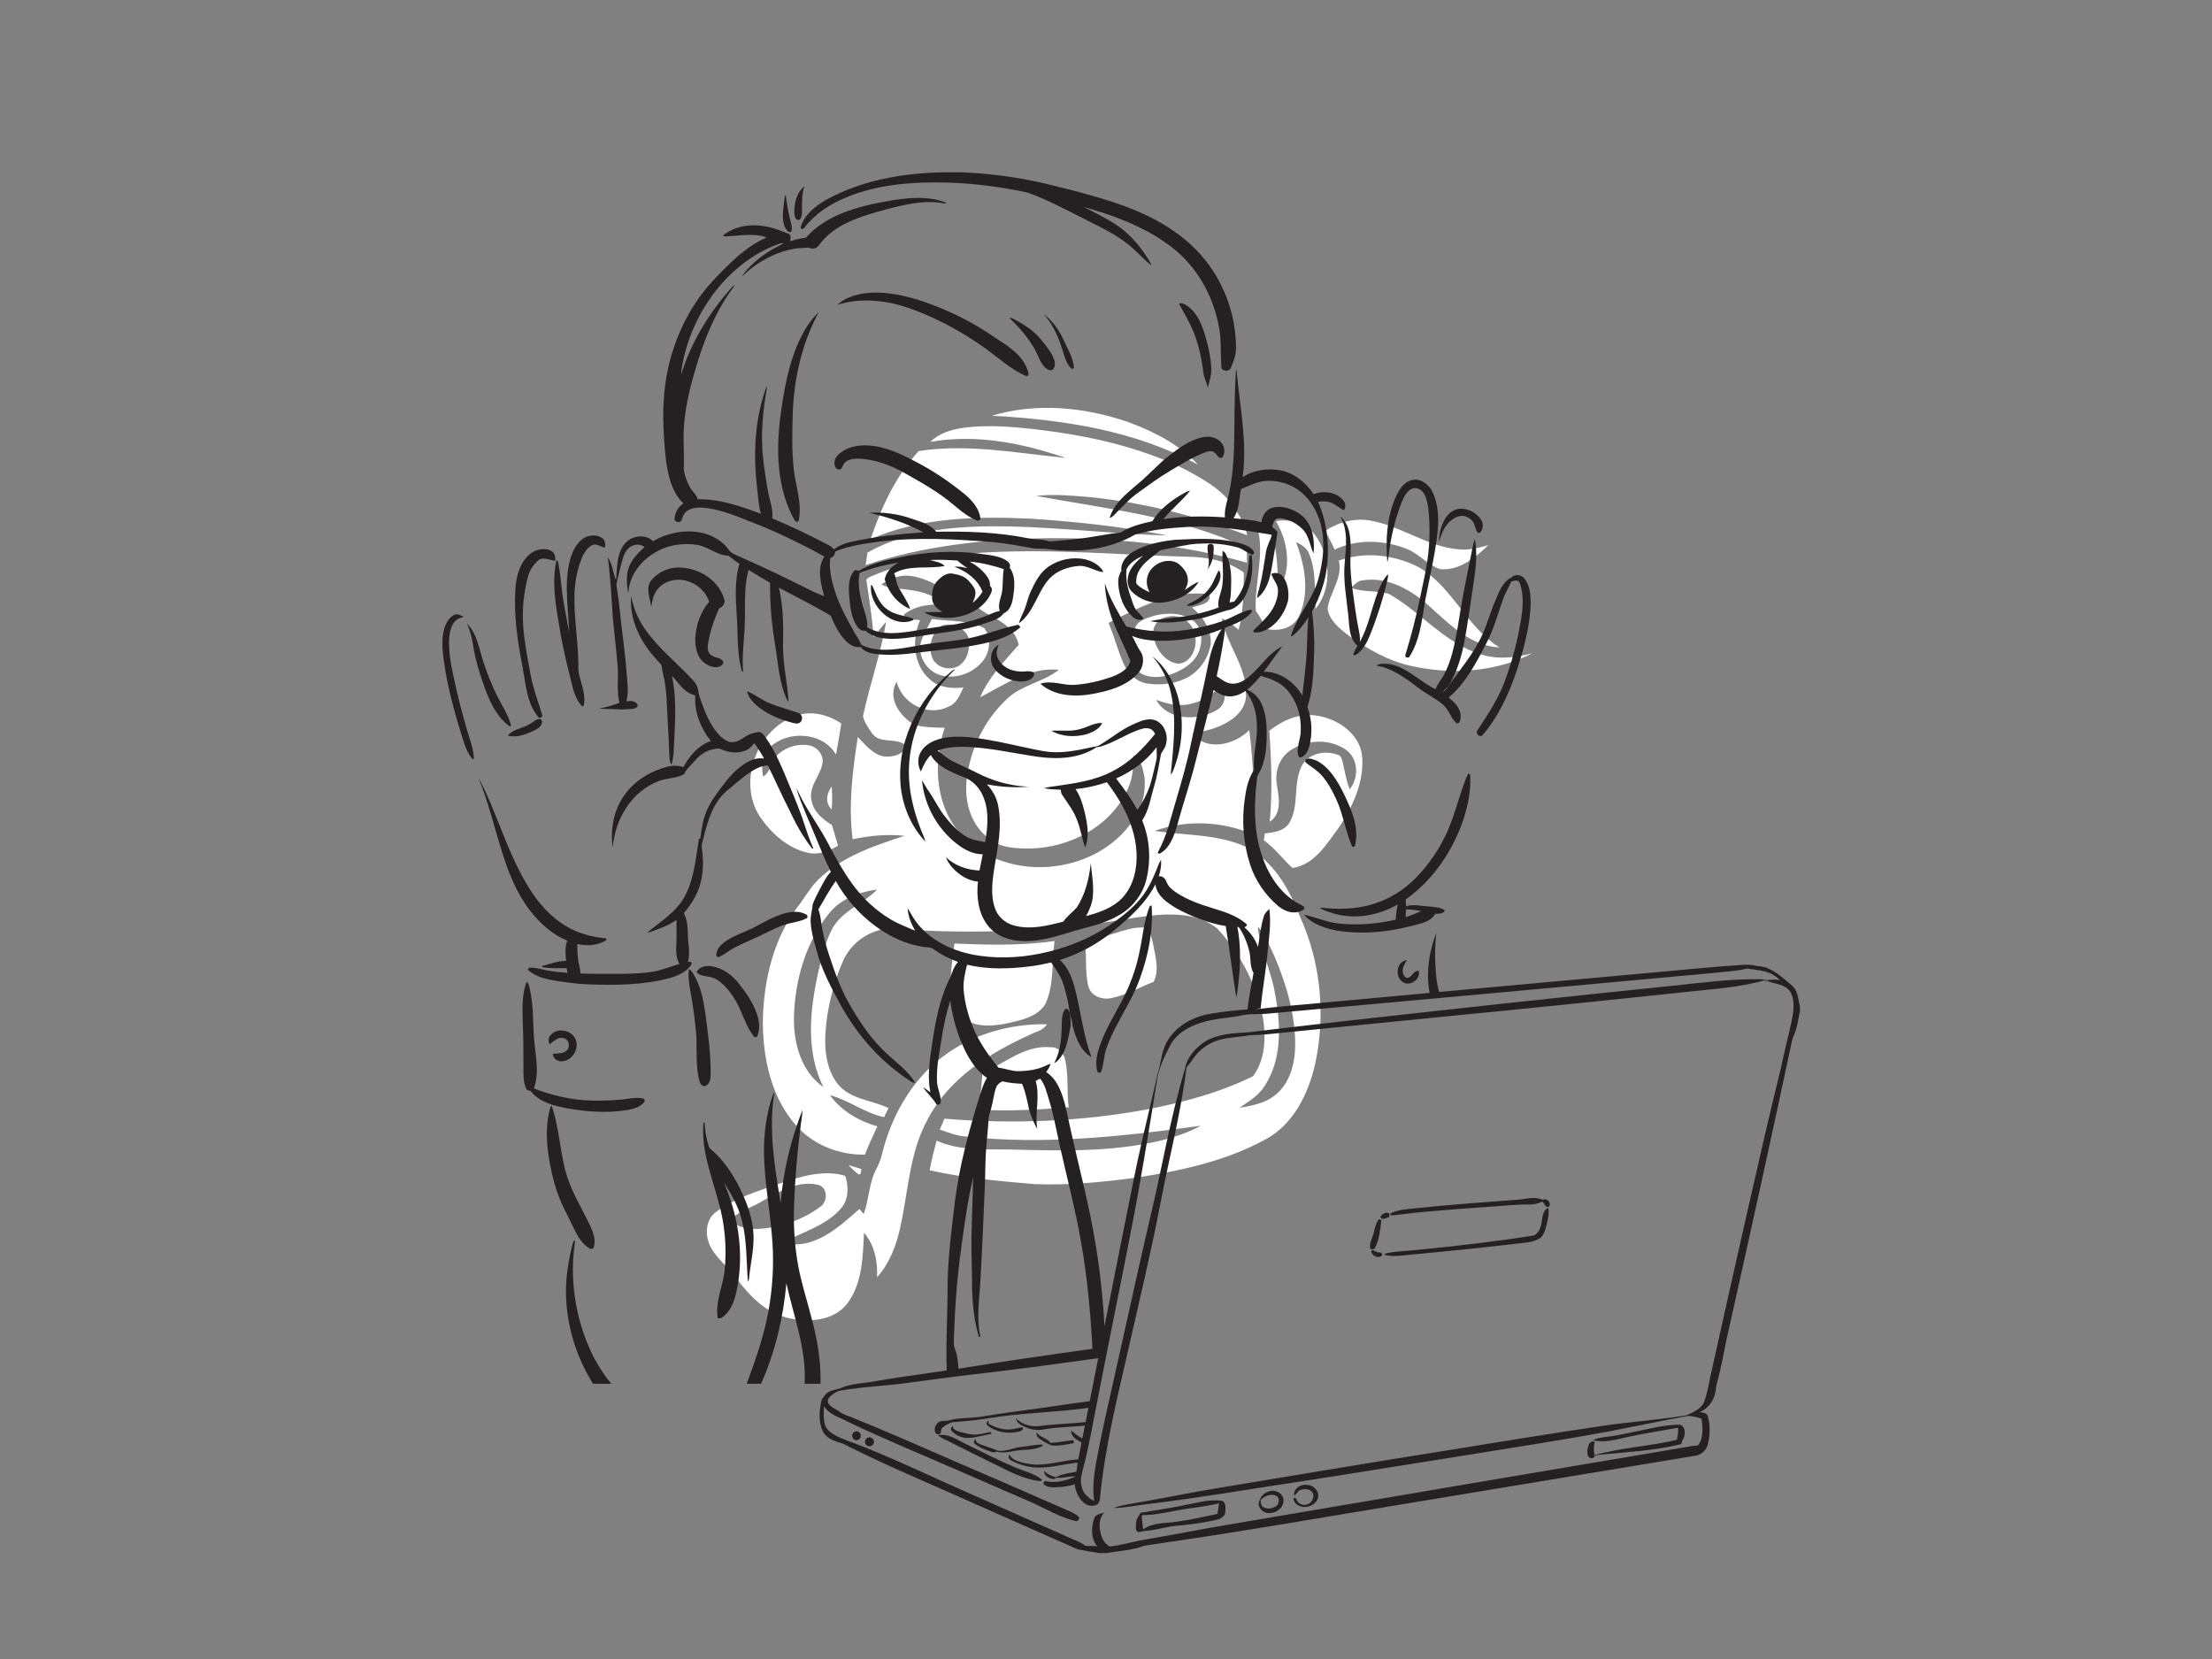 <?xml version="1.0" encoding="utf-8"?>
<!-- Generator: Adobe Illustrator 17.0.0, SVG Export Plug-In . SVG Version: 6.00 Build 0)  -->
<!DOCTYPE svg PUBLIC "-//W3C//DTD SVG 1.1//EN" "http://www.w3.org/Graphics/SVG/1.1/DTD/svg11.dtd">
<svg version="1.1" id="Layer_1" xmlns="http://www.w3.org/2000/svg" xmlns:xlink="http://www.w3.org/1999/xlink" x="0px" y="0px"
	 width="800px" height="600px" viewBox="0 0 800 600" enable-background="new 0 0 800 600" xml:space="preserve">
<rect x="0" y="0" width="800" height="600" fill="#808080" stroke="none"/>
<path fill="#FFFFFF" d="M358.72,150.35c15.93-4.8,33.31-3.15,48.92,2.16c9.42,3.42,18.75,8.14,25.65,15.57
	C410.52,155.64,384.3,151.75,358.72,150.35z"/>
<path fill="#FFFFFF" d="M348.51,154.71c8.49-1.13,17.08-0.43,25.55,0.49c18.93,2.24,37.98,6.22,55.11,14.86
	c7,3.79,14.47,8.06,18.33,15.34c1.69,2.49,2.92,5.26,3.57,8.21c-18.59-7.15-38.1-12.04-57.94-13.92c-6.11-0.5-12.28-1.03-18.39-0.33
	c25.69,4.71,52.34,7.47,76.21,18.82c0,1.78,0,3.55,0.02,5.33c-23.7-6.72-48.45-9.14-73.02-8.85c-21.91,0.37-44.02,2.75-64.89,9.7
	c0.21-1.52,0.45-3.02,0.67-4.52c15.52-8.71,33.84-9.76,51.25-9.46c19.1,0.45,38.1,2.73,57.2,3.29c-16.2-3.2-32.69-4.98-49.16-6.07
	c-19.54-0.92-39.92-0.55-58.16,7.38c3.89-11.48,9.07-22.9,17.41-31.85c17.65-2.77,35.51,0.76,53.11,2.47
	c-15.61-5.34-32.41-8.73-48.88-5.78C339.67,156.59,344.17,155.34,348.51,154.71z"/>
<path fill="#FFFFFF" d="M479.28,191.94c4.97-3.17,11-4.82,16.87-3.56c10.75,2.01,19.9,9.16,30.89,10.25
	c3.81,0.49,7.59-0.42,11.23-1.46c-4.71,4.49-10.47,9.33-17.43,8.67c-4.56-1.53-7.7-5.63-12.18-7.36c-8.23-3.23-17.9-3.6-25.96,0.3
	C481.65,196.45,480.45,194.2,479.28,191.94z"/>
<path fill="#FFFFFF" d="M461.44,188.46c5.18-0.84,10.93,0.59,14.14,5c5.67,7.53,6.3,19.26,0.23,26.73
	c-0.45-6.61,0.28-13.56-2.32-19.81c-0.77-2.18-2.77-3.38-4.74-4.31c3.16,8.4,5.02,18.3,1.06,26.74c-2.07,4.53-7.49,5.69-11.95,4.59
	c-1.02-2.27-2.21-4.45-3.68-6.46c-0.57-10.18,3.36-20.4,0.51-30.47c1.9,0.38,4.14,0.83,4.97,2.87c2.84,6.12,1.93,13.12,3,19.64
	C467.31,205.61,465.75,195.64,461.44,188.46z"/>
<path fill="#FFFFFF" d="M316.67,207.77c17.82-7.25,37.37-8.32,56.39-8.41c18.66,0.03,37.28,1.47,55.93,1.97
	c7.27,0.08,14.86,1.39,20.87,5.74c-0.11,6.94-0.11,13.96-1.89,20.72c-1.83-1.65-3.84-3.05-6.06-4.1c1.68,9.5,9.04,17.38,8.73,27.35
	c0.18,4.38-2.98,8.03-6.6,10.07c-3.88,2.38-8.38,3.34-12.78,4.22c5.23,6.58,15.36,4,20.56-1.29c1.53,12.46,2.16,25.07,0.92,37.58
	c-10.97-4.71-23.95-5.12-35.17-1.11c11.05,1.67,22.74,1.06,33.11,5.79c9.98,5.09,15.67,15.38,19.57,25.44
	c7.44,16.39,9.19,35.21,5.45,52.78c-2.43,11-7.97,22.36-18.38,27.77c-14.61,7.87-31.11,11.32-47.38,13.75
	c-11.87,1.58-23.87,2.68-35.85,2.21c-12.68-1.1-25.41-2.2-37.86-4.99c0.63-3.63,1.53-7.19,2.54-10.72
	c8.22,3.71,17.4,3.05,26.18,3.19c18.36,0.46,37.02,1.07,55.02-3.27c4.93-1.27,9.83-2.84,14.3-5.33
	c-28.18,3.88-56.79,7.06-85.21,3.88c-3.19-0.26-6.18-1.44-9.17-2.49c0.56-1.32,1.12-2.62,1.69-3.93c24.5,2,49.32,1.1,73.51-3.4
	c13.07-2.59,26.15-6.03,38.11-11.99c4.81-6.53,4.75-15.47,3.18-23.13c-2.64-11.26-8.32-21.86-16.2-30.32
	c-8.23-6.49-19.56-5.32-29.27-3.92c-28.68,4.92-57.94,6.24-86.95,4.11c-7.84-0.74-15.51,4.09-18.83,11.1
	c-2.92,6.37-4.76,13.2-5.91,20.1c-1.19,8.29-1.66,17.83,3.71,24.85c4.5,5.66,12.3,5.81,18.41,8.75c-0.55,1.1-1.08,2.2-1.61,3.31
	c-6.99-1.52-12.73-6.16-19.6-7.99c4.14,5.72,10.47,9.4,17.18,11.3c-1.57,3.38-3.17,6.75-4.5,10.24
	c-9.31,0.15-18.73-3.52-24.91-10.59c-8.91-10.04-11.91-23.95-12-37.06c0.12-15.36,3.92-31.35,13.73-43.49
	c2.24-3.29,4.37-6.74,7.41-9.37c8.43-7.64,19.46-11.33,30.08-14.8c-6.27-0.69-12.6-0.05-18.75,1.24
	c-1.6-12.33-0.03-24.76,1.86-36.96c3.18,3.21,6.55,7.72,11.68,7.01c2.22-0.11,6.35-1.6,5.06-4.47c-3.46-2.23-8.65-0.17-11.42-3.67
	c-1.34-2-2.95-4.08-3.44-6.44c2.43-11.43,6.42-22.52,8.37-34.06c-1.67,1.7-3.06,3.64-4.47,5.55c-0.59-6.98-1.66-13.89-2.69-20.81
	C314.04,208.56,315.56,208.38,316.67,207.77 M318.79,211.34c3.12,1.88,6.93,1.37,10.39,2.07c4.75,0.54,9.32,2.31,13.08,5.3
	c-5.27-0.34-11.08,0.09-15.34,3.55c0.24,2.71,3.94,1.48,5.83,2.06c-3.04,6.98-2.48,16.19,3.56,21.41c3.27,3,7.92,3.39,12.13,2.9
	c-1.3,2.66-2.39,5.85-5.46,6.94c-7.35,3.8-16.75-1.13-18.68-8.97c-3.62,5.93,1.32,12.65,6.49,15.6c3.54,0.88,7.23,0.94,10.88,1.01
	c-4.53,13.31-3.3,29.7,7.15,39.95c16.25,15.81,45.93,13.24,59.67-4.66c4.19-4.77,6.07-11.32,5.4-17.58
	c-0.67-2.8-0.98-6.34-3.89-7.75c0.04,4.57-0.49,9.22-2.68,13.31c-6.27,12.71-20.52,19.97-34.33,20.39c-5.23,0-11.06-0.03-15.27-3.6
	c-6.58-4.73-9.02-13.38-8.13-21.15c1.18-11.03,6.4-21.66,14.5-29.25c5.31-5.17,13.12-6.08,18.85-10.63
	c-10.59-1.03-19.55,5.31-28.45,9.95c3.1-7.36,8.78-13.07,13.94-18.98c-1.06-5.27-5.85-8.34-10.29-10.62
	c-3.46-1.7-6.26-4.48-9.83-5.94c-6.37-2.84-12.09-7.57-19.22-8.38C325.38,207.77,321.8,209.32,318.79,211.34 M400.94,225.29
	c2,4.74,3.25,9.76,5.31,14.48c1.58,3.64,4.69,6.88,8.77,7.45c4.99,0.71,10.34,0.11,14.78-2.4c4.3-2.44,7.22-6.97,8.08-11.8
	c0.31-5.25-2.79-10.05-6.73-13.27c2.2-0.9,7.49-1.34,6.09-4.85C424.35,213.22,412.08,219.52,400.94,225.29 M430.94,254.47
	c-4.31,1.24-8.72,0.12-12.8-1.36c4.16,7.52,15.03,7.69,21.75,3.79c3.47-1.84,3.67-6.11,2.28-9.36
	C439.06,250.71,435.39,253.56,430.94,254.47 M299.64,330.61c-8.14,10.21-11.98,23.41-12.48,36.33c-0.36,9.64,2.28,20.4,10.63,26.2
	c-7.06-14.08-4.56-30.57-0.98-45.26c1.55-5.14,2.61-10.76,6.26-14.91c4.01-4.6,9.96-6.84,14.14-11.26
	C310.59,322.59,303.81,325.15,299.64,330.61 M454.9,335.12c0.76,8.26,4.81,15.76,6.17,23.92c2.12,11.09,2.78,23.66-3.58,33.55
	c-2.18,3.62-5.88,5.73-9.23,8.08c4.46-0.78,9.19-1.6,12.82-4.54c5.48-4.25,7.3-11.55,7.35-18.19c0.01-11.07-3.17-21.9-7.48-32.01
	C459.18,342.2,457.77,338.18,454.9,335.12z"/>
<path fill="#FFFFFF" d="M484.22,202.72c9.37-3.34,19.94-2.12,28.73,2.33c12.31,7,17.37,21.67,29.37,29.1
	c-10.24-0.49-17.8-8.08-24.95-14.53c-6.56-6.02-15.19-11.16-24.43-9.74c-1.84,0.1-3.07,1.49-4.25,2.7c4.35,1.69,9.15,0.9,13.58,2.19
	c11.42,6.41,19.95,17.54,32.69,21.69c6.23,2.21,12.94,1.47,19.2-0.19c-13.42,6.95-29.44,7.84-44.02,4.52
	c-8.13-1.77-15.4-6.02-22.14-10.74c-3.36-2.58-7.31-5.57-7.87-10.07C481.03,214.11,485.7,208.99,484.22,202.72z"/>
<path fill="#FFFFFF" d="M417.5,222.66c4.65-1.14,10.11-1.16,14.08,1.88c2.83,2.18,3.39,6.16,2.51,9.45
	c-0.98,4.98-5.69,8.07-10.14,9.73c-4.41,1.67-10.37,1.87-13.58-2.15c-2.73-4.27-1.5-9.77,0.07-14.25
	C411.35,224.31,414.86,223.55,417.5,222.66 M422.03,223.14c-3.26,0.47-5.6,3.76-4.84,7.01c0.75,4.49,4.03,9.24,8.82,9.88
	c5.17-0.18,7.42-6.66,6.01-10.98C431.06,224.71,426.34,221.82,422.03,223.14z"/>
<path fill="#FFFFFF" d="M333.45,231.06c1.01-2.48,2.42-4.77,3.58-7.18c6.31,0.86,13.13,0.3,18.94,3.29
	c2.44,3.24,2.23,8.14-0.14,11.4c-3.46,4.82-10.12,7.3-15.84,5.57C334.75,242.59,331.22,236.21,333.45,231.06 M340.42,226.37
	c-3.52,2.52-4.87,7.62-3.23,11.59c1.68,4.04,7.81,5.07,10.77,1.87c1.77-1.8,2.5-4.4,2.52-6.87
	C351.14,227.96,344.51,224.55,340.42,226.37z"/>
<path fill="#FFFFFF" d="M288.48,258.67c5.41-1.7,11.21-0.08,15.8,2.98c-0.57,3.77-1.27,7.53-1.93,11.29
	c-4.71-8.28-17.43-8.93-23.99-2.63c-2.86,2.72-3.08,6.95-2.34,10.6c2.84-2.06,3.18-5.89,5.58-8.28c2.98-2.52,7.13-3.79,11.01-3.06
	c2.89,0.52,5.29,3.34,4.87,6.35c-0.71,4.6-4.96,8.3-4.06,13.2c0.56,4.22,3.98,7.18,7.45,9.22c0.71,2.5,1.45,5,2.21,7.5
	c-3.27,2.03-7.14,3.51-11.01,2.54c-7.33-1.63-13.22-7.11-17.32-13.17C266.51,282.39,274.06,263.06,288.48,258.67z"/>
<path fill="#FFFFFF" d="M459.07,264.29c4.74-3.75,10.71-6.44,16.89-5.5c7.81,1.02,16.14,6.68,16.71,15.14
	c0.6,9.15-3.49,17.9-8.44,25.35c-4.46,5.94-8.77,13.48-16.84,14.64c-3.46-3.33-6.42-7.18-10.3-10.04c0.08-0.61,0.26-1.84,0.35-2.45
	c3.24-0.4,7.11-0.83,8.94-3.96c3.6-6.29,1.15-14.17,4.47-20.56c2.41-4.54,8.61-5.68,13.1-3.88c1.2,0.34,1.36,1.78,1.69,2.79
	c0.75,3.23,1.25,6.53,2.5,9.63c3.37-4.15,3.2-11.13-1.41-14.31c-5.9-4.1-14.44-3.73-20.24,0.38c-3.9,2.72-5.52,7.78-4.68,12.35
	c0.72,4.55,1.93,10.28-2.58,13.33C460.21,286.24,459.82,275.25,459.07,264.29z"/>
<path fill="#FFFFFF" d="M300.79,292.74c-2.43-2.27-1.91-5.89,0.03-8.28C301.01,287.21,301,289.98,300.79,292.74z"/>
<path fill="#FFFFFF" d="M392.16,339.61c7.27,0.49,13.62-4.13,20.79-4.19c3.07-0.29,3.28,3.37,4,5.54c0.76,4.6,2.54,9.73,0.26,14.15
	c-5.07,1.91-9.84,4.77-15.19,5.85c-3.39,0.78-7.64-0.74-8.44-4.43C392.23,350.98,393.25,345.2,392.16,339.61z"/>
<path fill="#FFFFFF" d="M345.2,341.24c12.06,0.51,24.2,0.82,36.19-0.91c-1.06,7.55-0.05,15.59-3.28,22.7
	c-2.84,4.83-8.99,5.94-14.03,7.12c-5.86,1.15-13.49,1.69-17.34-3.88C342.08,358.77,344.24,349.46,345.2,341.24z"/>
<path fill="#FFFFFF" d="M341.06,382.08c10.68-8.11,24.28-11.87,37.58-11.65c-1.37,2.28-4.12,2.72-6.31,3.87
	c-14.54,6.61-29.12,15.72-36.71,30.32c-6.86,12.25-7.08,26.6-10.19,39.97c-1.42,6.3-3.89,12.49-8.23,17.37
	c0.25-5.73-0.9-11.69-4.73-16.14c-0.41,8.72-0.56,18.33-6.05,25.62c-5,6.49-14.25,6.92-21.6,5.16c-7.83-1.85-13.73-7.87-18.35-14.12
	c-3.02-4.26-7.56-7.37-9.79-12.2c-1.82-3.97-1.39-9.49,2.48-12.1c6.56-4.81,14.46-7.25,22.05-9.89c7.82-2.59,16.25-5.49,24.49-3.04
	c1.25,3.9,1.32,8.5-1.52,11.75c-5.46,6.42-14.02,8.47-21.1,12.5c11.08,2.8,20.15-5.5,27.73-12.25c0.39,0.45,1.17,1.35,1.56,1.8
	c1.98-5.27,1.84-11.17,4.53-16.2c1.92-3.38,2.37-7.3,3.65-10.92C324.36,400.32,331.22,389.48,341.06,382.08 M276.1,434.16
	c-3.93,2.55-8.8,3.63-12.03,7.21c2.65,2.52,6.42,3.19,9.97,3.09c8.02-0.41,16.02-3.16,22.51-7.93c2.83-1.73,2.94-6.95-0.52-7.97
	C288.88,426.7,282.13,430.87,276.1,434.16z"/>
<path fill="#FFFFFF" d="M355.35,388.04c8.05-3.43,15.31-10.21,24.64-9.28c2.79-0.18,4.81,2.2,5.29,4.76
	c1.22,5.57,0.48,11.32,1.24,16.95c-10.75,0.86-21.55,1.47-32.34,0.87C354.45,396.89,355,392.47,355.35,388.04z"/>
<path fill="#FFFFFF" d="M306.84,421.34c1.59,0.46,3.16,0.98,4.74,1.49c-0.35,0.6,0.07,1.95-0.99,1.93
	C309.19,423.78,308,422.57,306.84,421.34z"/>
<g id="_x23_252122ff">
	<path fill="#252122" d="M341.078,62.32h6.807c10.043,0.423,20.046,1.742,29.842,4.007c7.103,1.698,14.186,3.488,21.177,5.597
		c11.286,3.432,22.495,8.178,31.348,16.171c10.606,9.444,16.802,23.562,16.763,37.74c0.048,2.513-0.919,4.866-1.83,7.155
		c-0.535,1.43-2.988,1.43-3.46-0.044c-0.204-3.823-0.192-7.658-0.395-11.481c-1.354-11.741-6.931-23.142-16.02-30.821
		c-9.604-8.006-21.548-12.456-33.445-15.82c3.807,1.882,7.606,3.787,11.202,6.052c4.267,2.709,7.838,6.416,10.702,10.562
		c0.975,1.458,2.041,2.884,2.665,4.542c-2.381-1.742-4.306-4.003-6.5-5.956c-5.305-4.934-12.025-7.854-18.376-11.154
		c-6.092-3.048-12.12-6.272-18.488-8.713c-1.854-0.739-3.843-0.999-5.785-1.39c-8.162-1.546-16.439-2.497-24.74-2.736
		c-12.42-0.312-25.192,0.587-36.765,5.457c-5.653,2.393-11.03,5.833-14.785,10.77c-0.284,0.599-1.37,0.851-1.458-0.008
		c1.286-4.522,5.225-7.638,9.128-9.911C311.56,65.176,326.469,62.607,341.078,62.32z"/>
	<path fill="#252122" d="M287.291,77.081c-0.088-3.496,0.731-7.466,3.671-9.696c-1.19,3.104-0.831,6.48-0.911,9.728
		c-0.076,0.851-0.188,1.938-1.027,2.393C287.655,79.825,287.363,78.055,287.291,77.081z"/>
	<path fill="#252122" d="M283.512,73.481c0.208-0.999,0.048-2.133,0.643-3.012c0.463,3.452,0.999,6.907,1.962,10.259
		c0.208,0.991,0.507,2.129,0.012,3.08c-0.951,0.515-1.646-0.595-2.069-1.278C282.645,79.729,283.189,76.469,283.512,73.481z"/>
	<path fill="#252122" d="M323.393,72.323c6.228-0.939,12.86-1.378,18.828,1.011c-0.216,0.272-0.531,0.296-0.835,0.204
		c-6.296-1.186-12.712,0.116-18.828,1.65c-5.833,1.574-11.757,3.072-17.158,5.845c-3.659,1.87-6.975,4.49-9.384,7.842
		c-0.831,1.234-2.473,1.246-3.691,0.643c-1.626,0.268-3.288,0.096-4.906,0.411c-5.813,0.979-11.262,3.663-15.888,7.267
		c-1.147,0.855-2.089,1.953-3.252,2.784c2.729-3.939,6.532-7.047,10.594-9.528c1.466-0.947,3.128-1.538,4.582-2.505
		c-0.28,0.012-0.839,0.036-1.119,0.044c-9.811,3.316-18.205,10.103-24.357,18.345c-4.95,6.636-8.561,14.274-10.507,22.323
		c-0.515,2.257-1.039,4.534-1.127,6.859c3.595-11.869,10.291-22.623,18.528-31.819c0.256-0.256,0.539-0.475,0.855-0.659
		c-0.176,0.328-0.36,0.647-0.563,0.959c-7.79,10.554-12.113,23.182-15.376,35.758c-1.534,6.164-2.609,12.484-2.565,18.852
		c0.032,3.715,0.212,7.43,0.08,11.15c0.308,2.341,1.174,4.614,2.345,6.663c0.795,1.462,2.265,2.489,2.713,4.147
		c7.922-0.156,15.524,2.525,22.851,5.253c-0.911-2.86-0.959-5.88-1.35-8.833c-1.35-11.357-1.091-23.086,2.321-34.08
		c0.396-1.095,0.551-2.325,1.298-3.256c-1.59,8.709-2.485,17.633-1.442,26.47c0.479,4.239,1.087,8.469,1.941,12.648
		c0.611,2.852,1.714,5.705,1.282,8.673c7.027,2.968,13.91,6.284,20.658,9.843c0.667,0.32,1.178,0.859,1.666,1.402
		c1.918-1.486,4.243-2.285,6.588-2.784c8.481-1.858,17.142-2.772,25.791-3.392c-6.18-3.332-12.919-5.489-19.735-7.087
		c5.181-0.228,10.459,0.36,15.356,2.129c3.204,1.087,6.831,1.946,9.004,4.762c11.094-0.208,22.287,0.14,33.194,2.349
		c2.521,0.531,5.161,0.236,7.61,1.131c3.967-0.164,7.93-0.667,11.885-1.083c4.698-0.583,9.332-1.658,14.042-2.125
		c3.448-2.221,7.478-3.2,11.433-4.087c2.581-4.175,6.532-7.303,10.738-9.732c0.943-0.531,1.882-1.119,2.952-1.358
		c-2.884,3.727-6.711,6.624-9.632,10.335c7.339-1.103,14.801-1.147,22.192-0.631c-0.224-2.94,0.779-5.745,1.462-8.557
		c1.79-8.122,1.902-16.479,1.973-24.756c0.06-6.655,0.12-13.319,0.571-19.958l0.212-0.012c1.083,12.888,3.979,25.807,2.201,38.77
		c3.867-2.621,8.805-3.304,13.347-2.553c5.125,0.911,9.484,4.362,12.292,8.645c3.316-1.21,7.383-0.915,10.075,1.534
		c1.25,0.995,1.953,2.876,0.907,4.283c-1.806-0.735-3.128-2.337-5.038-2.844c-1.406-0.455-2.904-0.439-4.342-0.188
		c3.148,6.919,4.067,14.725,3.38,22.252c-0.527,6.108-2.573,12.013-5.497,17.374c0.515,4.686,0.895,9.432,0.751,14.166
		c-0.212,6.855-0.316,13.858-2.445,20.45c1.71,4.622,1.878,9.744,0.603,14.493c-0.471,1.546-1.378,3.268-3.056,3.723
		c-0.787,0.052-0.947-0.843-1.027-1.43c-0.332-2.884,1.139-5.581,1.063-8.453c0.228-5.341-1.55-10.814-5.177-14.785
		c-2.429-2.645-5.916-3.895-9.292-4.826c-1.538,1.774-3.08,3.571-4.954,5.01c2.389,0.887,4.251,2.844,5.273,5.153
		c1.814,3.939,1.898,8.381,1.834,12.64c-0.12,3.787-0.575,7.658-2.153,11.138c-0.352,0.855-0.999,1.582-1.242,2.481
		c-1.151,8.869-1.43,18.057,1.087,26.73c2.057,7.139,5.976,14.09,12.272,18.289c1.119,0.815,2.449,1.278,3.575,2.073
		c0.356,1.167-1.035,1.47-1.838,1.762c-2.772,0.887-5.657-0.423-7.754-2.209c-4.534-3.931-8.074-9.04-9.923-14.765
		c-2.497-7.686-3.124-15.968-1.93-23.957c0.467-3.611,1.29-7.291,3.336-10.363c-0.467-5.225,1.174-10.339,1.027-15.552
		c0.012-4.606-1.139-9.38-4.147-12.971c-1.858,1.242-4.063,2.181-6.34,1.918c-1.93-0.164-3.655-1.155-5.181-2.277
		c-1.949,8.345-4.187,16.619-6.268,24.928c-1.989,8.202-4.77,16.179-6.987,24.317c-1.095,3.627-2.469,7.662-5.88,9.744
		c-0.308,0.451-1.402,0.1-0.943-0.459c3.248-5.849,4.634-12.444,6.552-18.792c1.997-6.775,3.967-13.567,5.377-20.49
		c2.009-9.46,4.283-18.86,6.156-28.348c0.939-4.522,2.233-9.096,4.954-12.899c-7.387,3.044-15.412,4.434-23.39,4.207
		c-3.112-0.116-6.228-0.619-9.132-1.778c1.238,1.818,1.878,3.963,3.196,5.721c1.566,2.537,0.895,5.912-1.123,7.998
		c-4.267,4.582-10.614,6.256-16.563,7.339c-6.316,1.099-13.563,0.707-18.58-3.735c4.027-1.39,8.146,0.659,12.236,0.399
		c4.626-0.276,9.172-1.394,13.551-2.876c2.816-1.095,6.132-2.697,6.743-5.992c-0.655-1.099-1.075-2.305-1.562-3.476
		c-1.622-3.671-3.432-7.263-4.874-11.01c-1.586-4.299-2.613-8.841-2.804-13.423c1.774,5.577,4.814,10.598,7.738,15.624
		c7.071,1.862,14.509,2.421,21.748,1.29c4.546-0.707,9.048-1.762,13.391-3.304c3.38-1.222,6.412-3.392,9.991-4.039
		c0.1,0.12,0.304,0.368,0.404,0.487c-0.372,0.879-1.159,1.49-1.854,2.101c-2.369,1.866-5.209,2.984-8.014,4.011
		c0.084,1.167-0.136,2.317-0.312,3.464c-0.719,4.698-1.598,9.368-2.637,14.006c1.75,1.107,3.416,2.625,5.605,2.693
		c3.148,0.16,5.721-2.061,7.834-4.127c3.344-3.216,6.024-7.355,10.343-9.376c-2.325,3-4.442,6.152-6.715,9.192
		c5.829-0.112,11.014,3.759,13.914,8.597c0.487-4.634,1.127-9.256,1.478-13.902c0.352-4.782,0.228-9.588,0.727-14.358
		c-1.65,2.457-3.456,4.894-5.785,6.747c-0.148,0.012-0.443,0.036-0.595,0.048c2.289-7.395,7.938-13.235,9.991-20.729
		c1.666-6.284,2.549-12.999,0.935-19.391c-1.402-5.537-4.67-10.85-9.736-13.71c-3.911-2.145-8.665-3.016-13.007-1.806
		c-2.137,0.611-4.119,1.638-6.176,2.453c-0.759,3.519-0.567,7.45-2.732,10.511c3.388,0.372,6.811,0.615,10.119,1.486
		c0.208-2.037,1.31-4.119,3.248-4.978c2.229-0.967,4.798-0.655,7.031,0.148c2.756,0.935,5.293,2.736,6.755,5.297
		c1.886,3.248,2.141,7.163,1.814,10.826c-1.302-2.721-1.558-5.948-3.547-8.333c-2.137-2.353-5.101-4.007-8.277-4.39
		c-0.839-0.092-1.846,0.072-2.333,0.839c-0.411,0.703-0.575,1.514-0.827,2.285c0.719,0.563,1.502,1.107,1.938,1.946
		c-0.619,4.147-1.294,8.289-2.009,12.424c-0.675,4.127-1.814,8.697-5.329,11.337c0.02-1.574,0.703-3.04,0.999-4.574
		c1.015-3.923,1.47-7.954,2.149-11.941c0.332-2.257,1.494-4.243,2.253-6.36c-10.187-1.638-20.466-3.484-30.829-2.828
		c-6.3,0.391-12.672,0.939-18.736,2.756c-9.476,5.497-20.901,6.695-31.616,5.257c-1.69-0.324-3.42,0.036-5.105-0.284
		c-4.782-0.839-9.56-1.75-14.398-2.217c-13.706-1.115-27.549-1.906-41.243-0.228c-5.457,0.711-10.994,1.478-16.111,3.599
		c-0.032,1.131-0.719,2.069-1.81,2.393c-0.384,3.883,0.387,7.774,1.578,11.457c1.646,5.505,4.482,10.527,7.263,15.516
		c0.883,1.41,1.774,2.824,2.445,4.354c4.019,2.097,8.729,2.033,13.115,1.494c2.804-0.336,5.577-0.887,8.357-1.378
		c5.805-1.031,11.713-1.31,17.494-2.477c5.864-1.19,11.417-3.539,17.27-4.762c0.667-0.336,1.019,0.352,1.262,0.827
		c-5.01,4.302-11.721,5.669-18.045,6.767c-6.34,1.083-12.76,1.57-19.135,2.385c-5.046,0.623-10.163,1.147-15.229,0.455
		c-1.985-0.232-4.067-0.855-5.337-2.501c-2.213,0.356-4.239-0.959-5.677-2.513c-2.341-2.545-3.867-5.705-5.185-8.869
		c-6.124-3.559-12.44-6.787-18.712-10.075c1.602,6.791,1.662,13.818,1.49,20.757c-0.08,6.907,1.614,13.667,2.009,20.538
		c-0.795-0.919-1.135-2.105-1.566-3.212c-1.977-5.557-2.313-11.497-3.272-17.274c-1.302-7.45-1.918-15.021-1.858-22.583
		c-2.637-1.478-5.213-3.06-7.77-4.67c-2.065,7.426-0.911,15.189-1.526,22.771c-0.348,4.702-0.843,9.424-0.427,14.142
		c-0.655-0.088-0.575-0.867-0.767-1.33c-1.574-6.404-1.059-13.047-1.586-19.567c-0.388-6.08-0.707-12.324,0.987-18.245
		c-1.374-0.887-2.669-1.886-3.963-2.88c-4.023-0.124-7.211-3.16-11.106-3.887c-5.477-0.907-11.353,0.04-16.039,3.104
		c-4.982,3.096-8.857,8.409-9.048,14.422c-0.647-3.256-0.935-6.767,0.356-9.907c1.163-2.733,3.304-4.902,5.493-6.847
		c-1.69-1.434-4.247-1.051-5.785,0.415c-1.774,1.61-2.141,4.095-2.776,6.284c-0.539,2.277-1.21,4.526-1.614,6.831
		c0.579,3.703,1.075,7.426,1.434,11.162c0.655,6.779,1.746,13.515,2.209,20.314c0.26,3.575,0.931,7.243-0.028,10.774
		c1.426-0.216,3.34-0.24,4.095,1.254c0.088,0.835-0.851,1.278-1.534,1.434c-1.981,0.096-3.971,0.36-5.956,0.176
		c-2.165-0.204-4.366,0.084-6.512-0.38c2.573-0.176,4.97-1.135,7.395-1.93c-1.039-4.083-0.384-8.313-0.603-12.464
		c-0.503-7.351-1.618-14.645-2.037-22c-0.364-6.068-0.839-12.128-1.534-18.165c1.546,2.209,1.81,5.089,2.625,7.626l0.364,0.264
		c0.376-4.279,0.12-9.076,2.956-12.624c2.321-3.092,7.522-3.999,10.343-1.107c5.058-2.944,11.146-4.211,16.93-3.184
		c4.099,0.719,8.05,2.852,10.499,6.272c0.719,1.234,2.185,1.606,3.364,2.249c8.681,3.835,17.266,7.89,25.735,12.18
		c1.73,0.915,3.559,1.61,5.365,2.365c-1.143-4.598-2.701-10.035,0.104-14.33c-8.637-4.786-17.558-9.092-26.778-12.64
		c-5.002-2.021-10.071-4.063-15.44-4.87c-2.485-0.312-5.297-0.467-7.454,1.039c-1.063,0.719-1.554,1.945-1.898,3.132
		c-0.3,1.27-2.505,1.067-2.629-0.212c0.108-2.273,1.318-4.43,3.228-5.677c-2.385-2.245-3.879-5.253-4.818-8.353
		c-1.486-4.894-1.846-10.031-2.189-15.109c-0.595-8.941-0.36-18.029,1.766-26.774c2.856-11.657,8.493-22.763,16.93-31.372
		c5.361-5.585,10.986-11.266,18.169-14.45c-0.012-0.056-0.032-0.172-0.044-0.228c-4.798-1.61-9.867-0.423-14.777-0.268
		c-0.2-0.064-0.595-0.188-0.795-0.252c4.183-3.547,10.047-4.354,15.312-3.404c3.048,0.459,5.888,1.702,8.733,2.824
		c0.755,0.659,0.411,1.75,0.292,2.597c1.846-0.651,3.767-1.043,5.705-1.29c3.188-3.631,7.319-6.344,11.717-8.297
		C309.591,74.86,316.518,73.481,323.393,72.323z"/>
	<path fill="#252122" d="M302.839,110.258c2.633-2.505,6.292-3.623,9.815-4.171c7.063-0.919,14.174,0.647,20.869,2.824
		c9.244,3.128,18.097,7.474,26.119,13.043c4.61,3.036,9.895,6.132,11.893,11.593c0.168,0.807,0.979,2.113-0.16,2.553
		c-5.864-2.413-10.503-6.935-15.632-10.547c-8.134-5.717-16.962-10.511-26.318-13.886
		C320.968,108.628,311.528,107.474,302.839,110.258z"/>
	<path fill="#252122" d="M426.389,109.815c1.31-0.559,2.601,0.599,3.659,1.27c3.923,3.248,5.341,8.421,6.616,13.143
		c0.715,2.888,1.258,5.829,1.414,8.801c0.14,2.465-0.651,4.83-1.25,7.183c-0.38-1.774-1.302-3.388-1.582-5.185
		c-0.655-5.453-1.77-10.914-4.015-15.952C429.877,115.855,428.027,112.887,426.389,109.815z"/>
	<path fill="#252122" d="M288.721,123.929c1.838-4.015,4.099-7.974,7.367-11.002c-5.96,11.05-8.861,23.558-9.36,36.054
		c-0.216,7.071-0.427,14.182,0.392,21.229c0.747,5.849,2.9,11.681,1.826,17.629c0.068,0.683-0.871,1.262-1.322,0.611
		c-0.963-1.454-1.678-3.056-2.377-4.646c-4.306-10.391-4.39-21.976-3.06-32.982C283.444,141.682,284.986,132.43,288.721,123.929z"/>
	<path fill="#252122" d="M377.296,113.474c3.092,2.309,5.497,5.461,7.103,8.953c1.57,3.436,3.695,6.763,4.043,10.61
		c-0.18,0.12-0.535,0.352-0.715,0.467c-1.67-1.37-2.377-3.508-3.032-5.485C383.157,122.786,381.123,117.489,377.296,113.474z"/>
	<path fill="#252122" d="M365.08,115.028c0.655-0.296,1.234,0.232,1.806,0.475c3.535,1.874,6.979,4.103,9.544,7.227
		c1.778,2.225,3.711,4.426,4.738,7.123c0.479,1.274,0.619,3.064-0.619,3.963c-0.975,0.312-1.977-0.312-2.665-0.967
		c-1.722-1.782-2.417-4.231-3.547-6.376C371.891,122.183,368.663,118.396,365.08,115.028z"/>
	<path fill="#252122" d="M423.193,164.489c3.408-2.613,7.031-5.209,11.262-6.26c2.521-0.651,5.573-0.228,7.275,1.91
		c1.222,1.442,1.514,3.827,0.296,5.333c-1.155,0.627-1.778-0.907-2.497-1.522c-0.859-1.031-2.337-0.887-3.452-0.423
		c-4.702,1.738-8.961,4.434-13.251,6.983c-3.867,2.281-7.447,4.998-11.106,7.59c-3.296,2.313-5.94,5.373-8.797,8.178
		c-0.479,0.407-0.911,0.979-1.594,0.995c1.45-4.97,5.645-8.389,9.432-11.621C415.144,172.195,418.743,167.868,423.193,164.489z"/>
	<path fill="#252122" d="M303.227,164.393c2.804-2.629,6.823-3.519,10.57-3.288c6.404,0.252,12.252,3.172,17.805,6.104
		c6.152,3.2,11.893,7.139,17.27,11.505c2.772,2.321,5.425,5.321,5.729,9.088c-0.2,0.148-0.599,0.443-0.803,0.591
		c-3.476-1.19-6.296-3.639-9.084-5.94c-5.297-4.518-11.429-7.886-17.454-11.318c-5.085-2.884-10.722-4.994-16.611-5.265
		c-1.626-0.028-3.392,0.12-4.742,1.123c-0.851,0.579-1.095,1.626-1.618,2.453c-0.691,0.691-1.942,0.236-2.229-0.635
		C301.377,167.269,302.036,165.48,303.227,164.393z"/>
	<path fill="#252122" d="M510.538,173.637c3.132-0.811,6.124,1.442,7.474,4.135c2.141,4.295,2.337,9.264,1.974,13.966
		c-0.739,7.395-2.409,14.653-3.843,21.936c-1.786,7.914-1.866,16.515-6.252,23.602c-0.256,0.919-1.997,0.599-1.63-0.384
		c2.133-6.827,3.867-13.778,5.345-20.781c1.099-5.313,2.393-10.606,2.96-16.011c0.595-5.437,0.603-10.938-0.024-16.371
		c-0.284-2.009-0.683-4.127-1.958-5.769c-0.955-1.258-2.82-1.886-4.251-1.071c-1.714,0.991-2.601,2.88-3.344,4.63
		c-2.585,6.576-4.167,13.527-4.922,20.542c-0.064,0.431-0.192,0.851-0.316,1.266c-0.651-7.698-0.252-15.724,2.744-22.939
		C505.72,177.624,507.386,174.476,510.538,173.637z"/>
	<path fill="#252122" d="M522.478,187.883c1.162-2.169,3.36-3.927,5.908-3.903c2.784-0.012,5.509,1.522,7.131,3.759
		c1.127,1.49,1.015,3.747-0.38,5.03c-1.302,0-1.346-1.686-1.77-2.581c-0.435-1.953-2.249-3.36-4.187-3.595
		c-1.718-0.14-3.348,0.747-4.622,1.822c-2.201,1.961-3.324,4.798-4.111,7.57C520.345,193.176,521.172,190.352,522.478,187.883z"/>
	<path fill="#252122" d="M484.675,186.728c3.791,3.116,3.875,8.509,3.807,13.011c-0.296,5.062,0.128,10.127,0.891,15.129
		c0.575,4.135,1.107,8.281,1.93,12.38c0.324,1.626,0.691,3.276,0.503,4.95c3.116-5.681,4.235-12.132,6.52-18.137
		c0.947-2.265,1.934-4.618,3.667-6.404c0.052,0.583,0,1.159-0.148,1.726c-1.566,7.111-3.847,14.046-6.564,20.793
		c-1.031,2.385-2.317,4.806-4.466,6.36c-0.336,0.3-1.466,0.867-1.322-0.06c0.328-1.055,0.931-1.985,1.482-2.932
		c-3.232-2.657-2.924-7.271-3.348-11.038c-0.679-6.484-1.973-12.987-1.25-19.531C486.844,197.554,487.591,191.642,484.675,186.728z"
		/>
	<path fill="#252122" d="M210.07,195.437c1.965-1.834,5.173-2.413,7.514-0.967c1.254,0.731,1.618,2.389,1.043,3.675
		c-1.402-0.535-2.912-1.65-4.466-1.007c-1.734,0.903-2.804,2.673-3.607,4.39c-2.077,4.846-2.84,10.167-2.82,15.412
		c0.052,8.545,1.614,17.014,1.442,25.567c0.615,4.115,2.768,8.102,2.013,12.364c-0.116,0.192-0.34,0.575-0.451,0.763
		c-2.685-2.609-3.508-6.412-4.326-9.919c-1.466-5.944-2.964-11.889-3.911-17.941c-1.406-8.277-3.096-16.842-1.23-25.188
		c0.631,0.236,0.559,1.003,0.731,1.534c0.895,4.622,1.035,9.348,1.898,13.974c0.571,3.543,1.358,7.043,1.926,10.586
		c-0.208-8.094-1.678-16.271-0.116-24.321C206.403,201.114,207.557,197.738,210.07,195.437z"/>
	<path fill="#252122" d="M409.87,199.508c4.546-2.629,9.811-3.719,14.981-4.271c8.194-0.407,16.631-0.915,24.585,1.51
		c1.614,0.643,3.787,1.45,4.191,3.324c-0.144,0.14-0.431,0.415-0.579,0.555c-2.069-0.483-3.551-2.229-5.629-2.701
		c-5.425-1.478-11.158-1.646-16.723-1.055c-3.416,0.543-6.791,1.298-10.187,1.957c-1.286,0.128-2.017,1.306-3.024,1.969
		c-2.764,2.061-5.781,4.51-6.444,8.094c-0.06,0.875-0.447,2.077,0.408,2.693c1.25,1.135,2.76,1.922,4.294,2.601
		c-0.803-1.61-1.242-3.448-0.851-5.237c0.899-4.726,6.971-7.702,11.162-5.185c1.814,1.458,3.559,3.492,3.547,5.956
		c0.072,1.322-0.455,2.569-1.131,3.675c1.646-1.031,3.18-2.329,5.046-2.948c-2.677,4.35-7.734,6.855-12.7,7.438
		c-4.139,0.563-8.473-0.927-11.425-3.867c-1.993-1.886-1.894-5.066-0.807-7.395c1.075-2.309,3.02-4.015,4.89-5.677
		c-2.373,1.075-4.802,2.509-6.056,4.89c-0.407,3.456,0.407,6.955,1.566,10.203c0.567,1.622,0.999,3.344,2.025,4.758
		c0.823,1.019,1.898,1.814,2.589,2.944c-1.302,0.855-2.936,0.284-3.987-0.687c-3.316-2.956-4.834-7.426-5.169-11.753
		c-0.14-1.686,0.176-3.412,1.127-4.83C405.208,203.443,407.398,200.91,409.87,199.508z"/>
	<path fill="#252122" d="M531.738,202.137c0.563-2.413,0.859-4.898,1.638-7.259c1.182,5.864,0.152,11.849-0.687,17.685
		c-0.979,6.659-1.91,13.335-3.168,19.95c-0.947,4.938-2.465,9.799-4.862,14.234c-0.707,1.342-1.754,2.441-2.892,3.42
		c0.551-0.136,1.015-0.451,1.302-0.951c4.55-6.54,9.883-12.636,13.175-19.962c1.826-4.171,3.02-8.585,4.87-12.748
		c1.222-2.904,2.521-6.192,5.545-7.638c1.314-1.498,3.691-0.947,4.798,0.515c1.794,2.349,2.057,5.457,2.133,8.313
		c-0.044,5.781-1.23,11.481-2.681,17.054c-2.721,9.839-6.248,19.667-12.264,28.016c-0.863,1.131-1.654,2.341-2.689,3.324
		c-1.147,0.575-2.481-1.035-1.57-2.005c3.567-5.489,7.259-10.982,9.628-17.122c2.061-5.461,3.703-11.086,4.938-16.791
		c1.242-6.32,2.86-13.059,0.675-19.359c-0.479-1.342-2.081-0.731-3.08-0.507c-0.787,2.169-2.157,4.075-2.896,6.264
		c-1.945,5.365-3.328,10.97-6.052,16.02c-3.671,7.087-7.47,14.438-13.655,19.691c1.494,1.218,2.976,2.569,3.791,4.354
		c0.659,1.41,0.743,3.12,0.1,4.558c-0.292,0.495-1.071,0.551-1.394,0.072c-1.906-1.946-2.569-4.818-4.702-6.572
		c-2.593-2.137-5.661-3.587-8.337-5.609c-4.73-3.5-9.552-7.399-15.552-8.317c1.326-1.095,3.368-0.675,4.974-0.551
		c6.308,1.242,10.714,6.42,16.399,9.04c0.531-1.886,1.985-3.276,2.876-4.974c2.868-5.225,3.979-11.166,5.026-16.97
		C528.419,218.879,530.009,210.494,531.738,202.137z"/>
	<path fill="#252122" d="M436.752,197.359c0.356-1.039,2.257-0.799,2.193,0.344c0.072,2.84-0.308,5.96-2.285,8.162
		C437.978,203.127,436.452,200.203,436.752,197.359z"/>
	<path fill="#252122" d="M194.93,198.785c1.682-0.356,3.715-0.348,5.03,0.931c0.831,0.799,0.867,2.009,0.863,3.084
		c-2.001-0.072-4.187-1.614-6.048-0.216c-1.954,1.602-3.348,3.891-3.943,6.344c-1.402,5.613-2.021,11.433-1.63,17.21
		c0.403,6.06,1.63,12.021,2.709,17.985c0.907,4.914,2.705,9.588,4.159,14.35c0.419,0.907-1.155,1.586-1.558,0.655
		c-4.039-5.046-4.398-11.793-5.509-17.905c-1.83-9.168-3.192-18.524-2.621-27.896c0.248-3.571,0.907-7.259,2.912-10.295
		C190.627,201.058,192.521,199.272,194.93,198.785z"/>
	<path fill="#252122" d="M442.145,199.352c0.755,0.04,1.031,0.791,1.338,1.362c1.638,3.272,1.902,7.023,1.77,10.622
		c-0.048,2.185-0.024,4.402-0.567,6.54c0.559-0.108,1.123-0.216,1.69-0.312c3.919-4.578,5.257-10.818,5.469-16.683
		c0.208-0.028,0.631-0.084,0.843-0.108c0.631,4.994,0.008,10.247-2.333,14.749c-1.334,2.573-3.655,4.902-6.663,5.233
		c-3.364,0.983-6.608,2.413-10.083,3.016c-5.809,1.043-11.809,1.965-17.681,0.891c5.054-1.159,10.299-1.151,15.364-2.253
		c3.196-0.719,6.384-1.538,9.44-2.725c-0.475-2.257,0.515-4.41,1.071-6.552C442.836,208.596,441.937,203.934,442.145,199.352z"/>
	<path fill="#252122" d="M324.62,201.753c10.051-2.245,20.51-2.84,30.713-1.35c2.768,0.364,5.665,0.643,8.154,2.013
		c1.007,0.587,2.281,1.554,1.67,2.884c2.165,2.956,1.802,6.831,1.306,10.251c-0.34,2.373-0.975,5.201-3.428,6.236
		c-1.662,2.329-4.598,2.832-7.107,3.775c-7.85,2.725-16.195,3.324-24.345,4.634c-4.426,0.667-8.988,1.322-13.431,0.411
		c-1.949-0.384-3.759-1.286-5.281-2.545c-1.634,0.387-2.689-1.186-3.428-2.369c-1.79-3.288-2.049-7.123-2.369-10.778
		c-0.156-2.796-0.192-5.964,1.674-8.257c0.404-0.667,1.222-0.487,1.794-0.176C314.84,203.926,319.758,202.728,324.62,201.753
		 M336.313,202.54c1.794,0.579,4.003,0.723,5.345,2.145c-6.048,1.226-12.704-0.547-18.305,2.653
		c0.839,1.618,0.707,3.571,1.662,5.165c1.446,2.545,3.168,4.954,4.183,7.722c-4.566-1.798-7.97-6.084-9.232-10.766
		c0.607-2.705,2.621-4.862,5.093-6.008c-4.838,0.763-9.616,1.954-14.174,3.763c-0.787,3.911,0.056,7.886,1.083,11.665
		c0.775,2.609,1.894,5.221,1.678,8.006c5.521,3.204,12.22,2.029,18.201,1.067c7.586-1.47,15.412-1.85,22.751-4.454
		c2.393-0.639,4.486-2.121,6.947-2.521c-0.775-2.409,0.487-4.746,0.887-7.083c0.368-2.685,0.104-5.417,0.603-8.086
		c-4.023-1.286-8.138-2.345-12.364-2.693c2.621,1.41,5.054,3.328,6.64,5.88c0.555,0.871,0.823,1.894,0.743,2.928
		c1.43,1.139,0.26,2.836-0.411,4.059c-2.96,4.85-8.769,7.243-14.27,7.47c-3.116,0.052-6.48-0.284-9.132-2.053
		c2.209-0.064,4.418-0.036,6.628-0.088c-1.742-0.915-3.404-2.397-3.715-4.442c-0.188-2.185,0.024-4.59,1.478-6.344
		c1.402-1.626,3.272-3.292,5.573-3.124c2.093,0.376,4.358,0.827,5.908,2.413c0.887,0.971,1.786,1.981,2.389,3.16
		c0.743,1.686-0.052,3.496-0.735,5.058c1.418-1.123,2.625-2.485,3.575-4.023c-1.682-4.438-5.833-7.411-10.143-9.024
		c1.578-0.216,3.144,0.148,4.67,0.511c-1.202-0.903-2.485-1.702-3.563-2.756C342.98,202.488,339.644,202.372,336.313,202.54z"/>
	<path fill="#252122" d="M379.27,204.889c3.823-2.585,8.737-3.591,13.251-2.577c2.437,0.583,4.842,1.886,6.268,3.995
		c0.04,0.16,0.12,0.471,0.164,0.631c-3.036-0.395-5.681-2.497-8.825-2.257c-3.851,0.32-7.81,1.674-10.531,4.522
		c-4.474,4.862-5.573,12.248-11.118,16.231c0.427-1.638,1.274-3.112,1.918-4.666c0.951-2.213,1.314-4.634,2.373-6.803
		C374.312,210.574,376.102,207.046,379.27,204.889z"/>
	<path fill="#252122" d="M235.25,210.258c2.109-2.868,5.573-4.662,9.1-4.986c7.379-0.435,15.328,3.959,17.534,11.282
		c0.611,1.45-0.415,2.908-1.758,3.428c-1.938,4.223-3.46,8.665-4.115,13.279c-0.128,1.107-0.076,2.357,0.687,3.244
		c1.206,1.45,3.535,1.019,4.694,2.529c0.671,0.775-0.332,1.642-0.999,1.973c-1.942,0.795-4.115-0.14-5.705-1.294
		c-2.605-2.073-3.296-5.657-3.24-8.821c0.248-4.782,1.898-9.604,5.042-13.263c-1.694-5.277-7.57-8.785-13.019-7.774
		c-2.804,0.431-5.381,2.225-6.628,4.794c-0.803,1.462-0.947,3.148-1.334,4.742C235.106,216.418,233.536,213.087,235.25,210.258z"/>
	<path fill="#252122" d="M437.907,211.98c1.226-1.79,1.778-3.927,2.928-5.753c0.871,1.163,0.631,2.752,0.176,4.035
		c-1.051,2.629-3.144,4.674-5.341,6.38c-1.846,1.426-4.055,2.657-6.472,2.453c0.312-0.599,1.003-0.791,1.55-1.107
		C433.548,216.574,436.237,214.697,437.907,211.98z"/>
	<path fill="#252122" d="M459.791,207.542c1.538-0.703,3.448-0.212,4.382,1.214c1.674,2.453,2.077,5.641,1.654,8.529
		c-0.975,3.731-3.148,7.239-6.28,9.532c-1.762,1.21-3.947,2.177-6.108,1.89c-0.048-0.156-0.148-0.459-0.196-0.611
		c2.9-2.952,6.26-5.697,7.894-9.616c0.815-2.077,1.486-4.438,0.759-6.64C461.305,210.35,460.226,209.1,459.791,207.542z"/>
	<path fill="#252122" d="M315.052,211.433c0.691,0.559,0.875,1.458,1.222,2.233c1.071,2.657,2.457,5.397,4.954,6.979
		c2.685,1.818,6.024,1.993,9,3.076c0.408,0.723-0.783,0.775-1.19,0.979c-3.368,0.931-6.955-0.439-9.472-2.705
		C316.634,219.379,314.544,215.448,315.052,211.433z"/>
	<path fill="#252122" d="M228.275,215.591c0.779,4.103,2.329,8.058,4.702,11.505c4.894,7.219,11.857,12.628,17.733,18.984
		c0.867,1.015,1.662,2.193,1.786,3.559c0.172,1.67,0.863,3.216,1.378,4.802c1.566,4.426,3.583,8.885,7.019,12.188
		c1.294,1.015,2.876,2.085,4.614,1.742c2.293-0.368,3.931-2.213,6.06-2.984c0.887-0.256,1.786-0.467,2.697-0.639
		c1.007-0.072,1.746,0.731,2.277,1.486c3.995,5.457,6.432,11.817,9.036,18.005c1.977,4.782,3.983,9.56,5.549,14.493
		c0.887,2.788,1.918,5.529,3.072,8.217c-0.128-0.028-0.387-0.084-0.515-0.112c-3.332-4.299-6.008-9.064-8.273-14.002
		c-2.701-5.269-5.07-10.702-7.71-16c-2.189,0.084-4.211,1.063-6.028,2.217c-3.296,2.109-6.156,4.802-9.168,7.283
		c-4.59,4.099-6.448,10.211-7.898,15.988c-0.288,1.486-1.063,2.944-0.755,4.49c0.607,4.642,0.595,9.476-0.911,13.954
		c-1.174,3.512-3.244,6.663-5.633,9.472c1.238,2.373,1.438,5.09,1.474,7.718c0.016,3.292,0.927,6.639,0.036,9.887
		c0.627-0.024,1.466-0.044,1.306,0.859c-1.706,2.816-4.934,4.163-7.962,5.046c-9.963,2.653-20.374,2.621-30.601,2.201
		c-3.292-0.148-6.548-0.651-9.803-1.115c-3.823-0.603-7.91-1.398-10.862-4.095c0.156-0.567,0.511-0.831,1.067-0.791
		c2.177,0.06,4.263,0.739,6.396,1.115c2.285,0.396,4.602,0.567,6.911,0.747c-0.116-0.555-0.232-1.107-0.348-1.658
		c-2.744-0.008-5.505,0.152-8.225-0.292c-0.348-0.012-0.611-0.164-0.783-0.459c2.916-0.711,5.761-1.93,8.817-1.878
		c-0.228-2.441-0.439-4.966,0.399-7.319c-5.385-2.241-9.847-6.272-13.407-10.826c-4.926-6.352-7.886-13.946-10.275-21.552
		c-2.752-8.869-4.87-17.957-8.445-26.554c3.048,5.401,5.209,11.25,7.562,16.978c3.176,7.886,6.324,15.86,10.87,23.078
		c3.44,5.461,7.842,10.475,13.475,13.73c4.35,2.585,9.34,3.871,14.346,4.346c0.044,0.116,0.136,0.352,0.18,0.467
		c-3.068,2.169-7.099,2.341-10.666,1.562c0.076,2.425,0.04,4.886,0.623,7.259c0.28,1.107,0.467,2.233,0.551,3.376
		c4.123,0.18,8.249,0.108,12.376,0.124c4.794,0.012,9.624-0.028,14.362-0.879c3.112-0.559,6.024-1.85,9.052-2.717
		c-1.362-2.217-1.238-4.91-1.119-7.402c0.168-2.836-0.032-5.677,0.052-8.513c-3.144,2.249-6.863,3.44-10.475,4.698
		c0.587-0.867,1.506-1.402,2.309-2.041c3.659-2.804,7.478-5.597,10.111-9.452c4.386-6.628,4.85-14.809,6.152-22.423
		c0.136-0.076,0.403-0.232,0.535-0.308c0.471-3.947,1.127-7.974,3.012-11.525c1.782-3.392,4.207-6.384,6.524-9.416
		c2.265-2.788,4.942-5.353,8.186-6.959c1.65-0.839,3.535-1.198,5.369-0.903c-1.127-1.926-2.305-3.823-3.635-5.613
		c-0.879,1.33-2.137,2.433-3.683,2.904c-2.932,0.983-6.14,0.384-8.877-0.907c-3.424-0.088-6.707,1.742-8.877,4.346
		c-1.31,1.622-3.072,2.928-3.895,4.878c-2.681,1.574-5.936,1.386-8.821,2.365c-4.966,1.858-9.276,5.361-12.124,9.835
		c-2.836,4.227-4.406,9.204-4.894,14.25c-0.923-6.616,0.399-13.726,4.45-19.14c3.663-4.982,9.2-8.385,15.141-9.939
		c1.946-0.487,4.047-0.615,5.948,0.116c2.233-4.047,5.437-7.91,9.955-9.432c-3.675-4.63-6.064-10.547-5.609-16.523
		c-3.847-0.755-5.94-4.41-8.441-7.051c1.566,7.498,1.234,15.236,0.827,22.843c-0.14,3.108-0.12,6.28-0.999,9.296
		c-0.851-1.155-0.647-2.749-0.847-4.103c-0.044-4.159-0.403-8.301-0.575-12.452c-0.292-5.449-0.276-10.978-1.642-16.295
		c-0.284-1.063-0.336-2.173-0.615-3.232c-2.069-2.369-4.243-4.678-5.948-7.339C229.841,228.015,227.728,221.807,228.275,215.591z"/>
	<path fill="#252122" d="M164.013,222.515c1.222-0.827,2.569,0.056,3.719,0.563c-1.222,0.368-2.533,0.783-3.348,1.834
		c-1.642,1.997-1.91,4.714-1.985,7.203c-0.048,5.809,1.39,11.481,2.637,17.114c1.167,5.145,2.545,10.239,4.027,15.3
		c0.971,3.316,2.301,6.604,2.325,10.115c-0.188-0.096-0.563-0.284-0.751-0.38c-1.33-1.658-2.133-3.667-2.848-5.649
		c-3.523-11.206-6.815-22.599-7.774-34.36v-3.112C160.35,228,161.073,224.272,164.013,222.515z"/>
	<path fill="#252122" d="M168.859,225.495c3.547,3.52,4.35,8.681,5.757,13.267c1.462,4.558,3.22,9.036,5.377,13.319
		c1.742,3.44,3.971,6.703,4.89,10.499c-0.711,0.288-1.21-0.423-1.726-0.775c-4.303-3.767-6.504-9.244-8.361-14.509
		c-1.498-4.298-2.864-8.665-3.555-13.175C170.78,231.163,170.133,228.215,168.859,225.495z"/>
	<path fill="#252122" d="M359.619,241.802c-2.109-2.613-1.43-7.091,1.594-8.661c-0.639,1.494-1.091,3.212-0.392,4.778
		c1.31,3.168,4.83,4.87,8.13,4.934c1.55,0.16,3.212-0.415,4.682,0.256c0.727,0.392,0.256,1.426-0.14,1.906
		c-1.155,1.21-2.956,1.51-4.554,1.478C365.407,246.212,361.76,244.73,359.619,241.802z"/>
	<path fill="#252122" d="M416.814,237.443c4.486,3.46,7.434,8.621,9.048,13.99c2.561,8.821,1.858,18.46-1.458,26.985
		c-0.252,0.587-0.427,1.262-0.983,1.646c0.887-9.704,2.245-19.623,0.092-29.263C422.482,245.853,420.165,241.223,416.814,237.443z"
		/>
	<path fill="#252122" d="M343.919,242.952c0.455-0.352,0.891-0.819,1.498-0.879c-9.068,8.733-15.516,20.526-16.531,33.193
		c-0.779,8.537,1.115,17.098,4.255,25.004c0.479,1.37,1.234,2.649,1.522,4.083c-4.918-5.161-7.89-12.049-8.809-19.088
		C323.904,269.263,331.651,253.047,343.919,242.952z"/>
	<path fill="#252122" d="M270.249,250.031c2.848,1.127,5.245,3.188,8.114,4.314c3.392,1.434,6.995,2.269,10.447,3.535
		c1.422,0.427,1.698,2.501,0.555,3.384c-0.787,0.691-1.874,0.348-2.776,0.136c-4.662-1.23-9.292-3.108-12.987-6.284
		C272.123,253.735,270.577,252.109,270.249,250.031z"/>
	<path fill="#252122" d="M191.718,261.788c1.234-0.631,2.281-2.013,3.815-1.69c0.659,0.356,0.551,1.306,0.296,1.894
		c-0.623,1.214-1.914,1.874-3.092,2.441c-2.84,1.246-5.996,2.477-9.128,1.61C185.685,263.606,189.141,263.458,191.718,261.788z"/>
	<path fill="#252122" d="M410.769,261.549c2.225-0.971,4.826-1.977,7.219-0.987c2.932,1.29,4.442,4.778,3.859,7.854
		c-0.164,1.582-1.135,2.868-1.942,4.179c-0.723,3.955-1.374,7.942-2.513,11.813c-1.278,4.143-1.818,8.629-4.311,12.292
		c2.768,6.667,3.236,14.266,1.546,21.265c-1.326,5.593-5.157,10.415-10.171,13.179c-4.055,2.345-8.605,3.607-13.115,4.754
		c-7.091,1.914-14.138,4.786-21.616,4.45c-4.63-0.144-9.512-1.79-12.424-5.573c-3.531-4.45-4.203-10.451-3.615-15.936
		c-3.635-0.288-6.855-2.421-9.256-5.057c-0.991-1.103-1.838-2.349-2.313-3.759c3.24,3.116,7.698,4.614,12.132,4.814
		c0.364-1.973,0.755-3.943,1.174-5.904c-4.163,0.088-7.826-2.337-10.854-4.958c-6.256-5.537-10.391-13.443-11.118-21.792
		c0.795,1.27,1.482,2.609,2.345,3.839c2.125,2.976,3.635,6.348,5.908,9.228c2.233,2.816,4.698,5.577,7.846,7.387
		c2.045,1.202,4.45,1.43,6.719,1.949c0.935-5.229,1.49-10.794-0.427-15.876c-1.266-3.539-4.051-6.639-7.706-7.766
		c-4.259-1.79-9.112-3.635-11.489-7.89c-1.69,1.666-2.717,3.823-3.603,5.988c-1.334-2.397-1.274-5.521,0.396-7.738
		c2.249-3.124,6.224-4.302,9.879-4.722c5.944-0.547,11.881,0.583,17.701,1.67c5.453,1.087,10.858,2.397,16.327,3.408
		c5.713,1.027,11.509-0.092,17.09-1.326c1.139-0.3,2.405-0.244,3.404-0.955C402.16,266.786,406.051,263.442,410.769,261.549
		 M411.053,264.253c-4.43,1.698-8.433,4.386-12.999,5.757c-0.451,0.144-0.923,0.172-1.39,0.188
		c-6.232,4.171-14.102,4.506-21.309,3.504c-9.18-1.29-18.273-3.559-27.589-3.611c-2.936,0.064-5.968,0.24-8.701,1.43
		c1.77,1.171,3.32,2.669,5.217,3.651c1.486,0.795,3.02,1.494,4.558,2.185c3.14,1.358,6.088,3.136,9.316,4.29
		c4.438,1.734,9.152,2.677,13.906,2.88c-5.042,0.419-10.147,0.088-15.117-0.851c1.946,2.105,3.476,4.666,4.007,7.514
		c1.554,7.387-0.028,14.921-1.27,22.232c-0.755,4.934-1.538,10.171,0.14,15.005c1.035,3.076,3.703,5.437,6.819,6.264
		c5.948,1.678,12.136,0.136,17.941-1.394c1.31-1.993,3.328-3.344,4.878-5.121c3.052-4.766,4.45-10.399,5.026-15.976
		c0.392,4.023,1.155,8.066,0.743,12.121c-0.248,2.489-1.23,4.826-2.433,6.999c3.975-1.067,7.994-2.401,11.294-4.938
		c3.056-2.341,5.086-5.821,6.08-9.504c1.53-5.597,1.023-11.581-0.679-17.078c-1.878-6.188-5.297-11.773-9.176-16.898
		c-3.667,1.25-7.47,2.113-11.329,2.485c1.678,2.441,2.557,5.313,3.244,8.166c1.031,4.219,1.878,8.825,0.224,12.999
		c-1.139-3.276-1.618-6.767-2.948-9.991c-1.178-3.316-3.376-6.096-5.305-8.992c-0.435-0.559-0.507-1.266-0.575-1.942
		c-2.021-0.08-4.051-0.16-6.04-0.555c1.358-0.447,2.796-0.551,4.207-0.771c6.987-1.023,14.178-1.981,20.502-5.341
		c6.212-3.12,11.138-8.186,15.46-13.527c-0.396-0.727-0.871-1.482-1.678-1.79C414.413,262.931,412.631,263.674,411.053,264.253
		 M403.666,281.555c2.784,3.627,5.521,7.319,7.666,11.373c1.918-2.637,3.432-5.581,4.51-8.661c0.947-2.948,1.55-5.992,2.281-8.996
		c0.459-1.638,0.112-3.348,0.184-5.018C414.54,275.239,409.363,279.05,403.666,281.555z"/>
	<path fill="#252122" d="M390.947,263.586c2.553-0.699,4.97-2.253,7.69-2.105c-1.063,2.229-3.535,3.372-5.773,4.091
		c-4.139,1.091-8.865,0.923-12.616-1.278C383.804,264.033,387.483,264.729,390.947,263.586z"/>
	<path fill="#252122" d="M472.271,274.696c1.218-0.819,2.904,0.012,4.151,0.523c4.514,2.489,7.227,7.167,9.492,11.625
		c2.753,5.749,5.649,12.12,4.231,18.636c0.072,0.703-0.915,1.171-1.234,0.435c-1.718-3.943-2.561-8.194-3.895-12.268
		c-0.999-3.228-2.437-6.308-4.135-9.22c-1.274-2.129-2.76-4.183-4.722-5.721c-1.174-0.959-2.469-1.754-3.627-2.724
		C472.039,275.742,471.883,275.083,472.271,274.696z"/>
	<path fill="#252122" d="M529.789,282.606c0.372-1.015,0.763-2.025,1.334-2.948c0.152,0.14,0.451,0.419,0.599,0.559
		c0.32,5.525-0.795,11.058-2.505,16.295c-3.867,11.341-10.954,21.804-20.813,28.759c0.028,0.819,0.064,1.642,0.1,2.469
		c2.565-0.799,5.209-0.092,7.814,0.056c2.081,0.224,4.35,0.24,6.18,1.374c-0.26,1.462-2.297,1.242-3.448,1.354
		c-1.474,2.713-4.778,3.368-7.51,4.087c-6.64,1.762-13.487,2.852-20.37,2.641c-5.397-0.148-10.998-0.791-15.804-3.432
		c-1.41-0.799-2.744-1.774-3.759-3.048c4.159,0.971,8.138,2.713,12.408,3.208c6.951,0.763,14.01,0.164,20.817-1.378
		c-0.032-1.862,0.328-3.687,0.663-5.505c-7.067,4.119-15.812,5.621-23.698,3.112c-1.53-0.575-3.26-0.903-4.526-1.981
		c6.424,0.715,13.043,0.699,19.263-1.246c5.928-1.77,11.31-5.169,15.624-9.58c4.922-5.054,8.897-11.022,11.661-17.506
		C526.206,294.275,527.62,288.306,529.789,282.606 M508.508,328.886c-0.044,0.927-0.088,1.858-0.14,2.788
		c1.934-0.535,3.767-1.366,5.609-2.153C512.175,329.154,510.35,328.886,508.508,328.886z"/>
	<path fill="#252122" d="M287.99,285.158c0.787,1.214,1.314,2.569,2.001,3.839c2.729,5.161,6.196,9.895,8.973,15.033
		c2.844,5.417,5.745,10.834,9.372,15.78c3.743,5.149,8.497,9.584,13.99,12.824c2.78,1.63,5.833,2.705,8.753,4.051
		c-1.522-2.461-2.613-5.229-2.84-8.134c0.799,1.047,1.346,2.249,2.057,3.348c5.261,8.269,14.913,12.572,24.349,13.814
		c8.209,1.139,16.607,0.447,24.636-1.534c7.874-1.934,15.488-5.109,22.2-9.688c4.37-2.952,8.605-6.264,11.793-10.511
		c2.221-2.936,3.731-6.32,5.101-9.712c0.455-1.127,0.835-2.297,1.534-3.296c0.164,2.025-0.192,4.051-0.827,5.968
		c1.418-0.248,2.381,0.839,2.82,2.053c0.659,1.734,2.137,2.92,3.643,3.903c3.855,2.517,8.221,4.107,12.604,5.429
		c4.398,1.39,9.068,2.697,12.596,5.825c0.615,0.475-0.324,0.999-0.651,1.282c2.225,1.862,3.915,4.315,4.882,7.055
		c0.651-3.679,0.935-7.45,2.093-11.018c0.288-1.143,1.202-1.926,1.985-2.74c0.755,5.201-0.136,10.427-0.591,15.62
		c-0.635,6.719-1.838,13.375-2.521,20.086c-0.639,0.248-1.298,0.435-1.946,0.651c8.637-1.163,17.358-1.71,26.035-2.585
		c12.336-1.131,24.672-2.289,37.009-3.396c-1.358-7.275-0.216-14.897,2.429-21.752c-0.364,3.52-0.567,7.063-0.372,10.602
		c0.2,3.623,0.292,7.319,1.414,10.806c26.79-2.405,53.575-4.878,80.365-7.307c9.776-0.895,19.547-1.858,29.343-2.505
		c1.462-0.092,2.944-0.096,4.378,0.264c1.534,0.392,3.204,0.184,4.65,0.931c3.46,1.474,6.22,4.079,9.048,6.48
		c2.069,1.886,1.977,4.894,2.689,7.398v1.746c-0.571,2.181-0.715,4.462-1.434,6.612c-0.451,1.474-1.23,2.832-1.514,4.358
		c-7.51,35.351-15.316,70.638-23.21,105.908c-1.322,5.809-2.209,11.721-3.831,17.462c-0.511,1.818-0.4,3.791-1.266,5.513
		c-0.915,2.305-2.772,4.171-5.058,5.129c1.083,0.084,2.605,0.148,2.98,1.418c0.931,3.284,0.843,6.839,0.024,10.143
		c-0.479,2.037-2.169,3.731-4.235,4.127c-38.151,6.336-76.31,12.624-114.465,18.972c-24.7,4.107-49.377,8.369-74.153,11.985
		c-3.687,0.603-7.407,1.015-11.074,1.702c-4.398,1.61-9.116,1.834-13.698,2.581h-2.569c-2.577-0.372-5.157-0.827-7.698-1.338
		c-15.508-6.783-30.952-13.714-46.429-20.562c-12.876-5.673-25.835-11.198-38.363-17.621c-2.804-0.775-6.016-1.762-7.45-4.546
		c-1.63-3.619-1.242-7.79-0.328-11.541c0.767-0.879,1.306-2.013,2.369-2.581c1.482-0.915,3.292-0.903,4.858-1.61
		c2.321-0.995,4.846-1.338,7.335-1.642c4.434-0.463,8.777-1.502,13.199-2.073c5.805-0.859,11.617-1.678,17.426-2.521
		c-0.364-10.742,0.384-21.48,0.332-32.227c0.236-9.764,1.49-19.463,2.665-29.147c1.606-12.812,5.046-25.304,8.817-37.62
		c0.771-2.325,1.426-4.718,2.721-6.819c-3.416-2.313-5.821-5.793-7.67-9.42c-2.904-5.801-4.722-12.117-5.601-18.536
		c-1.382,4.458-2.361,9.028-3.096,13.635c-0.815,5.153-1.934,10.327-1.686,15.576c0.064,2.605,1.538,4.986,1.338,7.61
		c-0.052,0.811-1.342,1.218-1.73,0.415c-1.334-2.153-3.284-3.819-4.666-5.936c0.899,0.599,1.77,1.238,2.641,1.882
		c-1.147-5.837-0.192-11.805,0.659-17.613c1.222-8.221,2.76-16.563,6.596-24.017c0.695-1.949,1.354-3.955,2.768-5.521
		c-3.152-1.127-6.16-2.661-8.881-4.614c-0.935-0.791-2.221-0.599-3.348-0.795c-6.48-0.859-12.548-3.771-17.769-7.634
		c-5.817-4.318-10.666-9.907-14.222-16.215c-2.357,3.248-4.211,6.811-6.296,10.231c0.427,1.242,0.751,2.517,0.907,3.823
		c0.535,4.37,1.606,8.665,3.016,12.836c2.001,6.08,4.155,12.164,7.371,17.725c3.563,6.192,7.578,12.228,12.784,17.174
		c3.763,3.607,8.233,6.659,10.974,11.198c-0.495,0-0.951-0.128-1.362-0.388c-10.562-6.699-19.167-16.251-25.264-27.133
		c-3.603-6.556-7.219-13.215-9.116-20.498c-0.871-3.168-1.83-6.348-2.061-9.644c-0.24-2.293,0.479-4.518,0.691-6.779
		c0.835-2.537,2.265-4.842,3.456-7.223c0.939-1.614,1.754-3.352,3.144-4.638c-2.013-3.975-3.663-8.122-5.369-12.236
		C292.724,297.131,289.956,291.29,287.99,285.158 M402.556,336.808c-5.713,4.63-12.284,8.221-19.311,10.403
		c3.24,2.645,4.582,6.803,5.617,10.702c2.037,8.126,2.968,16.531,5.868,24.433c-3.839-2.233-5.565-6.707-6.643-10.798
		c-0.447-1.234-0.168-2.681-0.959-3.771c-0.507-3.995-1.31-7.974-2.545-11.809c-0.919-2.908-2.705-5.409-4.422-7.886
		c-2.365,0.579-4.758,1.051-7.175,1.354c-7.698,0.999-15.632,1.298-23.23-0.551c-0.763,3.08-1.526,6.232-1.222,9.432
		c0.435,4.518,1.606,8.957,3.332,13.155c2.205,5.393,5.597,10.191,9.268,14.685c2.493,0.276,4.866,1.334,7.407,1.246
		c3.264-0.072,6.596-0.543,9.576-1.934c0.591-0.244,1.159-0.683,1.838-0.611c-0.348,1.055-0.943,1.989-1.574,2.896
		c2.629,1.662,4.287,4.426,5.385,7.267c1.754,4.534,2.433,9.372,3.567,14.074c3.072,13.846,6.787,27.565,9.012,41.583
		c1.562,9.604,2.589,19.295,3.096,29.011c3.412-17.15,6.779-34.312,10.227-51.454c2.189-11.102,4.874-22.1,7.45-33.114
		c0.727-2.944,1.266-5.932,2.141-8.837c0.751-3.527,1.226-7.259,3.264-10.331c3.3-5.181,9.144-8.241,15.073-9.288
		c4.482-0.783,9.02-1.258,13.559-1.61c0.467-4.434,1.494-8.785,2.193-13.187c-1.43-2.385-0.879-5.265-1.522-7.858
		c-0.659-2.653-1.654-5.221-3.036-7.578c-0.336-0.487-0.583-1.19-1.278-1.222c1.322,6.811,1.135,13.81,0.336,20.67
		c-0.224,1.626-0.276,3.284-0.739,4.866c-1.374-8.585-2.361-17.234-3.811-25.811c-6.332-1.075-12.412-3.448-18.021-6.532
		c-3.232-1.961-6.955-4.498-7.407-8.585C414.369,326.717,408.444,331.966,402.556,336.808 M618.623,351.989
		c-52.984,4.894-105.972,9.684-158.961,14.505c-3.863,0.527-7.834-0.1-11.613,0.979c-4.522,0.767-9.176,0.951-13.567,2.385
		c-4.55,1.39-9.104,3.971-11.337,8.349c-2.141,4.211-4.299,8.573-4.83,13.323c-2.936,18.265-5.892,36.529-9.472,54.678
		c-3.883,20.014-8.006,39.977-11.877,59.991c-1.682,8.102-2.956,16.299-5.086,24.305c-0.519,2.217-1.338,4.482-0.747,6.783
		c0.328,2.565,2.329,4.486,4.57,5.553c-0.587-4.498-0.12-9.044,0.651-13.487c1.878-10.323,4.243-20.546,6.54-30.781
		c4.259-18.836,8.325-37.716,12.68-56.532c4.518-18.42,7.494-37.22,12.979-55.401c0.691-4.291,3.867-7.73,7.398-10.023
		c4.73-2.784,10.383-2.956,15.712-3.292c11.813-1.41,23.63-2.8,35.455-4.123c39.282-4.39,78.575-8.693,117.901-12.684
		c10.499-1.103,21.009-2.545,31.588-2.349c1.198-0.012,2.373,0.455,3.579,0.228c1.202-0.18,2.425-0.108,3.635,0.028
		c-0.979-0.795-1.953-1.61-3.08-2.177c-2.748-1.358-5.876-1.478-8.849-1.957C627.548,351.338,623.049,351.465,618.623,351.989
		 M609.083,358.82c-29.406,3.148-58.829,6.144-88.267,8.996c-20.785,2.049-41.567,4.151-62.348,6.224
		c-2.657,0.324-5.357,0.124-7.994,0.607c-3.044,0.447-6.144,0.563-9.132,1.354c-2.88,0.735-5.537,2.277-7.682,4.33
		c-1.754,1.662-2.804,3.899-4.522,5.593c-2.065,16.858-6.444,33.305-9.584,49.972c-3.42,17.781-7.706,35.383-11.689,53.048
		c-4.035,17.562-8.357,35.143-10.059,53.12c-0.06,0.699-0.415,1.322-0.763,1.922c-1.462,0.971-3.527,0.747-4.87-0.344
		c-2.109-1.646-3.172-4.291-3.516-6.879c-2.209,0.863-4.598,1.019-6.935,1.159c-1.466,0.032-3.144-0.06-4.251-1.155
		c-0.38-0.635,0.435-1.318,1.051-1.011c3.603,0.683,7.311-0.292,10.547-1.818c-1.654-0.056-3.28,0.268-4.914,0.467
		c-0.991,0.148-2.113-0.196-2.936,0.543c-1.538-0.088-3.839-1.103-3.551-2.98c1.079,1.258,2.625,1.77,4.147,2.321
		c2.289-1.27,4.954-1.53,7.482-2.013c0.12-1.107,0.276-2.205,0.447-3.296c-4.55,0.467-9.004,1.71-13.591,1.79
		c-3.456,0.088-6.899-0.803-9.991-2.313c-0.927-0.411-1.802-1.35-1.159-2.397c0.555,0.735,1.107,1.546,1.997,1.914
		c2.353,1.099,4.966,1.542,7.538,1.73c5.217,0.116,10.243-1.622,15.428-1.902c0.396-2.037,0.811-4.071,1.202-6.104
		c-1.646-0.967-3.947-2.049-3.719-4.33c1.214,1.111,2.529,2.113,4.015,2.844c0.304-1.55,0.611-3.096,0.911-4.642
		c-5.01,0.591-10.087,0.487-15.057,1.434c-2.025,0.364-4.115,0.112-6-0.699c-1.602-0.643-3.627-1.454-3.899-3.404
		c2.173,2.369,5.641,3.244,8.757,2.824c5.461-0.719,10.978-0.823,16.451-1.414c0.336-1.71,0.671-3.42,1.007-5.125
		c-12.053,1.662-24.273,1.774-36.286,3.771c-4.342,0.747-8.741,1.059-13.123,1.438c-1.29,0.575-2.645,1.179-3.663,2.185
		c-0.435,0.711,0.116,2.209-1.178,2.181c-1.898-0.128-1.57-2.932-0.479-3.895c1.091-1.41,2.956-0.687,4.41-1.206
		c3.563-0.943,7.291-0.747,10.922-1.222c4.442-0.651,8.865-1.426,13.319-1.981c8.869-1.115,17.685-2.585,26.554-3.703
		c1.039-5.177,2.041-10.363,3.068-15.54c-13.271,1.83-26.546,3.659-39.853,5.225c-9.308,1.035-18.592,2.305-27.876,3.535
		c-8.369,1.278-16.87,1.442-25.212,2.92c-1.522,0.168-2.816,1.099-3.927,2.097c-0.691,0.631-1.258,1.706-0.679,2.605
		c0.907,1.378,2.565,1.922,3.851,2.86c1.674,1.314,3.815,1.742,5.725,2.609c11.318,4.554,22.455,9.54,33.657,14.374
		c14.785,6.396,29.582,12.764,44.315,19.271c1.031,0.495,2.105,0.995,2.936,1.814c0.607,0.715-0.38,1.886-1.206,1.586
		c-5.685-1.394-10.73-4.482-16.031-6.843c-8.433-3.699-16.882-7.355-25.328-11.018c-13.655-5.996-27.481-11.621-40.936-18.061
		c-3.016-1.646-6.755-2.537-8.637-5.681c0.048,2.996-0.659,6.607,1.738,8.941c2.629,2.245,5.992,3.312,9.184,4.49
		c11.901,4.514,23.406,9.979,35.011,15.189c14.21,6.308,28.432,12.592,42.637,18.904c1.985,0.931,4.115,1.582,5.865,2.944
		c1.434,0.364,2.996-0.048,4.466,0.312c-2.357-2.689-2.277-6.731-1.226-9.955c0.455-1.654,2.329-1.898,3.727-2.277
		c-1.989,1.938-1.906,4.978-1.314,7.486c0.419,1.938,1.478,3.795,3.264,4.77c4.478-0.487,8.781-1.87,13.219-2.581
		c9.987-1.71,19.93-3.679,29.922-5.361c55.713-9.484,111.437-18.904,167.162-28.332c0.963-0.32,2.417,0.192,2.932-0.935
		c1.578-2.717,1.21-6.048,0.827-9.029c-1.594-0.511-3.228-0.947-4.906-0.999c-9.476,1.738-18.9,3.751-28.356,5.577
		c-16.946,3.128-33.984,5.733-50.991,8.497c-20.262,3.22-40.504,6.52-60.778,9.648c-18.472,2.768-36.885,5.964-55.433,8.193
		c-4.059,0.443-8.082,1.378-12.18,1.394c2.625-1.015,5.453-1.346,8.206-1.862c9.612-1.618,19.151-3.655,28.775-5.217
		c27.125-4.522,54.247-9.052,81.404-13.391c19.427-3.14,38.854-6.312,58.321-9.216c10.087-1.486,20.286-2.129,30.341-3.823
		c2.425-0.967,5.113-2.165,6.416-4.57c1.546-4.095,2.041-8.461,3.076-12.692c4.175-18.776,8.365-37.552,12.632-56.308
		c3.955-17.214,7.794-34.452,12.065-51.59c0.931-4.007,1.698-8.05,2.772-12.021c0.835-4.075,2.189-8.15,1.822-12.36
		c-0.14-1.934-0.863-3.971-2.533-5.093c-2.253-1.634-5.245-1.454-7.606-2.82l0.352,0.855c-0.188-0.252-0.367-0.495-0.551-0.735
		C628.754,357.218,618.839,357.757,609.083,358.82 M374.572,390.959c1.658,5.653-0.376,11.517,0.575,17.246
		c-1.338-2.065-2.173-4.482-2.952-6.815c-0.675-3.184-1.27-6.408-2.553-9.416c-2.373-0.144-4.766-0.292-7.079-0.903
		c-1.091,0.439-2.025,1.314-2.381,2.453c-0.839,2.453-1.023,5.066-1.774,7.542c-0.344,1.318-0.867,2.613-0.911,3.991
		c-0.16,3.216-0.519,6.424-0.783,9.636c-0.431,4.77-0.312,9.568-0.543,14.35c-0.519,11.865-0.955,23.734-1.682,35.586
		c-0.467,6.244-1.278,12.596,0.072,18.792c-0.132,0.032-0.399,0.104-0.535,0.14c-1.93-6.655-2.501-13.631-2.493-20.538
		c-0.084-6.931-0.344-13.866-0.076-20.797c0.204-5.493,0.352-10.986,0.503-16.475c-1.997,8.437-3.148,17.042-4.33,25.623
		c-1.466,10.606-2.269,21.297-2.621,31.999c0.044,1.446-0.28,2.98,0.308,4.362c0.923,2.309,1.222,4.806,1.314,7.275
		c16.123-2.601,32.279-4.978,48.462-7.187c-0.659-12.796-1.822-25.579-4.047-38.207c-2.037-12.057-5.249-23.865-7.87-35.802
		c-1.21-5.349-2.129-10.778-3.787-16.015c-0.835-2.669-1.402-5.557-3.268-7.738C375.606,390.356,375.087,390.659,374.572,390.959z"
		/>
	<path fill="#252122" d="M415.835,327.704c0.168-0.064,0.499-0.192,0.663-0.256c0.643,8.949-1.151,17.933-4.203,26.322
		c-3.116,9.004-9.196,16.635-12.244,25.663c-0.915,2.649-0.787,5.545-1.83,8.154c-0.32,0.639-1.358,0.411-1.402-0.284
		c-1.039-4.147,0.567-8.345,2.109-12.152c3.04-7.143,7.642-13.535,10.283-20.865c2.253-5.729,3.344-11.809,4.31-17.861
		C414.065,333.465,414.684,330.492,415.835,327.704z"/>
	<path fill="#252122" d="M284.016,330.257c2.429-0.635,5.189-0.823,7.458,0.439c0.619,0.152,0.811,1.206,0.172,1.442
		c-1.81,0.959-3.867,1.286-5.845,1.754c-3.336,0.707-6.368,2.337-9.42,3.795c-3.492,1.758-7.143,3.168-10.61,4.974
		c-1.91,0.979-3.539,2.429-5.505,3.304c-0.571,0.399-1.394-0.064-1.198-0.779c0.12-1.838,1.426-3.32,2.828-4.378
		c3.132-2.361,6.935-3.504,10.427-5.201C276.126,333.64,279.841,331.371,284.016,330.257z"/>
	<path fill="#252122" d="M507.25,355.125c-2.852-1.965-2.197-7.498,1.574-7.898c-0.823,1.41-1.882,2.972-1.438,4.694
		c0.212,0.923,1.067,2.129,2.157,1.63c1.294-0.683,1.838-2.589,3.563-2.449C514.013,354.098,509.763,357.042,507.25,355.125z"/>
	<path fill="#252122" d="M251.929,351.613c0.935-2.121,3.508-2.453,5.541-2.129c3.847,0.619,7.203,3.052,9.604,6.044
		c2.729,3.424,5.293,7.091,6.711,11.274c0.807,2.449,1.135,5.197,0.204,7.662c-0.124,0.627-1.031,0.903-1.394,0.32
		c-2.908-3.703-4.035-8.393-6.292-12.46c-1.854-3.192-4.171-6.292-7.375-8.225C256.77,352.768,253.762,353.543,251.929,351.613z"/>
	<path fill="#252122" d="M249.128,350.639c0.775,0.048,1.083,0.823,1.486,1.362c2.744,4.286,3.719,9.4,4.466,14.358
		c1.019,7.678,2.097,15.392,1.906,23.15c-0.044,1.494-0.927,3.472-2.697,3.296c-1.095-0.511-1.314-1.862-1.602-2.912
		c-0.963-4.87-0.703-9.867-0.823-14.801c-0.399-4.918-0.963-9.823-1.83-14.677C249.464,357.194,248.749,353.926,249.128,350.639z"/>
	<path fill="#252122" d="M189.021,368.348c-0.092-4.334-0.16-8.825,1.306-12.963l0.475-0.128c0.495,0.795,0.631,1.742,0.863,2.637
		c1.534,6.831,0.867,13.89,1.798,20.789c0.551,4.95,1.402,10.159-0.376,14.965c6.667,2.569,13.726,4.231,20.889,4.378
		c3.595,0.108,7.199-0.06,10.786-0.352c2.585-0.224,5.213-1.003,7.798-0.364c0.551,0.076,0.843,0.807,0.451,1.226
		c-1.37,1.818-3.711,2.461-5.845,2.884c-8.046,1.334-16.291,0.623-24.237-1.019c-4.075-0.943-8.441-2.369-11.042-5.868
		c-0.527-0.16-1.234-0.108-1.522-0.675c-1.194-2.453-1.059-5.269-1.047-7.926C189.317,380.069,189.281,374.204,189.021,368.348z"/>
	<path fill="#252122" d="M385.218,365.016c0.891-0.715,1.502,0.679,1.694,1.378c0.184,1.965,0.551,3.955,0.064,5.916
		c-0.675,3.324-1.186,6.839-3.128,9.712c-0.707,0.943-1.446,1.977-2.593,2.413c2.561-4.646,2.709-10.107,2.784-15.276
		C384.095,367.725,384.287,366.175,385.218,365.016z"/>
	<path fill="#252122" d="M199.024,374.508c2.325-3.056,7.758-2.053,9.164,1.422c1.358,3.276-1.071,7.45-4.598,7.874
		c-1.666,0.312-3.659-0.883-3.651-2.697c1.658-0.164,3.563,0.052,4.938-1.087c1.438-1.25,1.031-4.055-0.935-4.514
		c-2.065-0.723-3.687,1.123-5.201,2.205C198.321,376.657,198.225,375.419,199.024,374.508z"/>
	<path fill="#252122" d="M279.21,396.911c0.236-0.595,0.296-1.33,0.867-1.718c-2.225,13.311,0.1,26.754,2.241,39.905
		c0.955-11.537,3.691-22.915,7.914-33.685c-0.044,2.049-0.495,4.067-0.707,6.108c-1.206,9.392-2.005,18.84-2.345,28.304
		c-0.288,8.293,0.276,16.647,2.061,24.76c1.814,7.894,4.45,15.584,6,23.546c1.087,5.365,1.638,10.85,1.502,16.327
		c-1.914,0.004-3.823,0-5.737,0.004c0.703-12.492-3.959-24.333-6.596-36.337c-1.119,12.484-4.079,24.844-9.148,36.329
		c-1.734,0.012-3.464,0.008-5.197,0.004c3.567-9.696,7.023-19.523,8.421-29.802c1.178-7.93,1.41-16,0.663-23.985
		c-0.807-9.608-2.605-19.128-2.828-28.779C276.15,410.806,276.98,403.659,279.21,396.911z"/>
	<path fill="#252122" d="M198.585,402.272c0.208-0.863,0.364-1.766,0.887-2.501c2.593,7.327,2.908,15.181,4.774,22.683
		c1.806,7.714,6.184,14.434,9.516,21.524c0.943,2.189,1.738,4.694,0.999,7.063c-0.152,0.663-1.055,0.807-1.55,0.439
		c-2.697-1.482-4.215-4.326-5.565-6.967c-1.306-2.784-2.752-5.501-4.059-8.285c-2.477-5.145-3.871-10.734-4.894-16.331
		C197.706,414.089,197.298,408.065,198.585,402.272z"/>
	<path fill="#252122" d="M254.433,405.928c0.324,0.124,0.475,0.356,0.451,0.699c0.124,2.724,0.647,5.425,1.486,8.022
		c0.092,0.364,0.292,0.659,0.603,0.887c4.61,3.819,7.95,8.933,10.626,14.23c2.641,5.393,4.766,11.202,4.938,17.266
		c0.12,5.125-1.143,10.139-1.63,15.217c-0.048,0.407-0.052,0.895-0.415,1.186c-0.599-7.323-0.316-14.785-2.157-21.96
		c-1.198-4.958-3.707-9.476-6.488-13.706c4.986,11.565,7.143,24.537,4.95,37.017c-0.655,3.795-1.59,7.866-4.418,10.674
		c-0.779,0.663-1.706,1.714-2.832,1.186c-0.875-5.649,1.682-10.99,2.449-16.487c0.987-8.645,0.196-17.47-2.221-25.823
		C257.262,425.051,253.491,415.719,254.433,405.928z"/>
	<path fill="#252122" d="M548.281,433.936c3.22-0.164,6.628-1.398,9.732,0.004c1.466-0.831,3.324,1.258,2.089,2.501
		c-1.278,0.519-1.418-1.426-2.369-1.866c-2.888,1.578-6.28,0.831-9.408,1.167c-13.978,1.047-27.984,1.834-41.91,3.472
		c-1.198,0.032-2.441,0.607-3.603,0.176c0.012-0.14,0.04-0.415,0.056-0.551c2.96-1.438,6.312-1.558,9.528-1.894
		C524.332,435.674,536.309,434.823,548.281,433.936z"/>
	<path fill="#252122" d="M557.641,441.362c0.296-1.63,0.507-3.843,2.321-4.486c0.455,2.473-0.348,4.914-0.931,7.295
		c-0.391,1.402-0.955,2.924-2.237,3.755c-1.37,0.755-2.892,1.218-4.442,1.422c-13.966,1.634-27.948,3.128-41.95,4.394
		c-3.248,0.332-6.572,0.879-9.791,0.08c0.22-0.519,0.827-0.531,1.29-0.655c3.707-0.743,7.502-0.763,11.25-1.19
		c13.942-1.362,27.872-2.972,41.707-5.173C556.83,445.725,557.422,443.432,557.641,441.362z"/>
	<path fill="#252122" d="M499.176,440.236c0.483-1.031,1.63-1.802,2.792-1.57c0.771,0.164,0.511,0.927,0.431,1.49
		c-0.723,0.348-1.518,0.511-2.273,0.747C499.803,440.679,499.488,440.456,499.176,440.236z"/>
	<path fill="#252122" d="M498.681,440.887c0.292,0.152,0.587,0.312,0.891,0.479c-0.372,3.328-0.707,6.795-2.233,9.831
		c-0.212,0.907-1.922,0.943-1.838-0.136c-0.144-2.009,1.095-3.755,1.45-5.681C497.243,443.783,497.774,442.237,498.681,440.887z"/>
	<path fill="#252122" d="M207.402,448.873l0.619-0.092c-2.093,13.195-0.128,26.957,5.305,39.142c2.017,4.502,4.63,8.733,7.774,12.54
		c-2.205-0.004-4.41,0-6.612-0.004c-7.754-12.328-11.357-27.425-9.152-41.886C205.852,455.309,206.423,452.029,207.402,448.873z"/>
	<path fill="#252122" d="M496.671,453.922c-0.435-0.435-1.218-1.454-0.288-1.786c0.831,0.144,1.466,0.859,2.365,0.815
		c0.615-0.092,1.342,0.403,1.023,1.083C499.068,455.033,497.466,454.609,496.671,453.922z"/>
	<path fill="#252122" d="M357.162,515.535c-0.715-0.539-0.256-1.342,0.348-1.718c0.012,0.276,0.04,0.831,0.052,1.111
		c2.713,1.514,5.932,2.525,9.052,1.886c1.051-0.192,2.081-0.483,3.14-0.651c0.072,0.164,0.22,0.491,0.292,0.651
		c-0.427,0.384-0.855,0.815-1.438,0.951C364.712,518.632,360.318,518.136,357.162,515.535z"/>
	<path fill="#252122" d="M591.438,517.761c5.405-1.083,10.806-2.581,16.363-2.489c2.045,1.075,1.802,4.191,0.559,5.837
		c-0.124,0.479-0.048,1.19-0.711,1.258c-9.36,2.293-19.028,2.784-28.583,3.703c-0.939,0.08-1.846,0.32-2.76,0.495l0.547,0.012
		c-0.443,1.151-2.129,0.979-2.537-0.06c-0.455-1.318-0.172-2.788,0.308-4.055c0.292-0.751,1.498-1.762,2.097-0.779
		c-0.435,1.434-0.312,2.908-0.048,4.366l-0.292,0.308c9.839-2.848,20.166-3.252,30.109-5.633c0.172-1.45,0.683-2.896,0.348-4.362
		c-5.948,1.095-11.933,1.997-17.845,3.276c-4.199,0.895-8.569,2.317-12.867,1.246c1.378-0.787,2.992-0.951,4.538-1.182
		C584.299,519.323,587.859,518.46,591.438,517.761z"/>
	<path fill="#252122" d="M344.274,517.597c-0.675-0.627-0.216-1.47,0.344-1.958c-0.176,1.362,1.334,1.734,2.305,2.117
		c2.233,0.635,4.558,1.334,6.907,0.987c1.49-0.176,2.932-0.623,4.41-0.867c0.1,0.168,0.3,0.499,0.399,0.667
		c-2.82,0.491-5.581,1.414-8.461,1.498C347.982,520.134,345.76,519.211,344.274,517.597z"/>
	<path fill="#252122" d="M309.079,517.813c1.031-0.511,2.349,0.36,2.201,1.526c0.056,1.075-1.139,1.806-2.101,1.422
		C307.937,520.333,307.893,518.332,309.079,517.813z"/>
	<path fill="#252122" d="M374.979,518.052c1.103,1.954,3.731,1.938,4.91,3.759c2.804-0.02,5.537-0.719,8.321-0.959
		c0,0.332,0.435,0.963-0.084,1.115c-2.517,0.471-5.078,1.039-7.65,0.803c-1.57-0.451-2.94-1.41-4.302-2.281
		C375.351,519.982,374.536,519.087,374.979,518.052z"/>
	<path fill="#252122" d="M339.225,519.087c3.803-0.759,7.063,1.734,10.303,3.272c5.868,2.816,11.641,5.849,17.645,8.365
		c3.272,1.418,6.975,2.105,9.732,4.51l-0.411,0.447c-6.38-0.515-12.049-3.859-17.701-6.592c-4.814-2.337-9.592-4.754-14.378-7.151
		C342.7,520.961,340.727,520.369,339.225,519.087z"/>
	<path fill="#252122" d="M313.973,519.91c1.186-0.439,2.477,0.859,2.041,2.041c-0.304,1.119-1.882,1.53-2.685,0.691
		C312.427,521.851,312.827,520.214,313.973,519.91z"/>
	<path fill="#252122" d="M352.536,522.147c-0.635-0.559-0.184-1.246,0.256-1.742c0.188,0.499,0.172,1.23,0.779,1.466
		c2.213,1.186,4.75,1.582,6.995,2.713c3,0.667,5.829-1.043,8.777-1.298c2.549-0.264,5.121-0.847,7.662-0.879l0.124,0.491
		c-2.98,1.726-6.568,1.258-9.843,1.782c-2.277,0.388-4.63,0.959-6.919,0.308c-0.567,0.304-1.218,0.36-1.81,0.1
		C356.459,524.344,354.23,523.645,352.536,522.147z"/>
	<path fill="#252122" d="M467.956,540.731c-0.04-2.305,2.281-3.987,4.47-3.723c2.301-0.064,4.57,1.886,4.342,4.286
		c-0.515,3.667-6.264,5.081-8.445,2.105c-0.24-0.491-0.827-1.194-0.292-1.678c0.747-0.156,0.807,0.731,1.167,1.17
		c0.971,1.638,3.531,1.814,4.81,0.439c0.931-0.955,1.442-2.629,0.523-3.751c-1.095-1.254-3.08-1.23-4.482-0.563
		C469.167,539.365,468.959,540.627,467.956,540.731z"/>
	<path fill="#252122" d="M458.92,539.417c2.201-0.923,5.189,0.587,5.261,3.096c0.18,3.308-3.723,5.473-6.636,4.462
		c-1.167-0.511-2.161-1.582-2.357-2.868C455.416,542.006,456.722,539.904,458.92,539.417 M455.888,542.521
		c0.204,0.755,0.08,1.686,0.623,2.313c1.518,1.111,3.779,0.923,5.201-0.26c1.107-0.959,1.111-3.184-0.411-3.723
		C459.367,540.192,457.234,541.095,455.888,542.521z"/>
	<path fill="#252122" d="M429.314,544.187c4.035-0.843,8.138-1.925,12.292-1.45c1.258,0,1.626,1.53,1.614,2.541
		c-0.052,1.167,0.08,2.705-1.115,3.372c-1.091,1.059-2.669,1.079-4.059,1.418c-3.967,0.803-7.986,1.366-12.021,1.698
		c-3.232,0.252-6.364,1.143-9.56,1.642c-1.458,0.244-2.968,0.2-4.374,0.699c-1.874-0.052-1.21-2.457-1.135-3.655
		c-0.004-1.306,1.103-2.137,1.434-3.304C418.032,546.156,423.705,545.345,429.314,544.187 M425.319,546.344
		c-4.071,0.783-8.17,1.618-12.336,1.642c-0.068,1.726,0.292,3.428,0.439,5.141c3.428-2.513,7.906-2.149,11.909-2.752
		c5.034-0.639,9.979-1.83,14.949-2.84c0.232-1.282,0.479-2.557,0.591-3.847C435.761,544.982,430.48,545.321,425.319,546.344z"/>
</g>
</svg>
